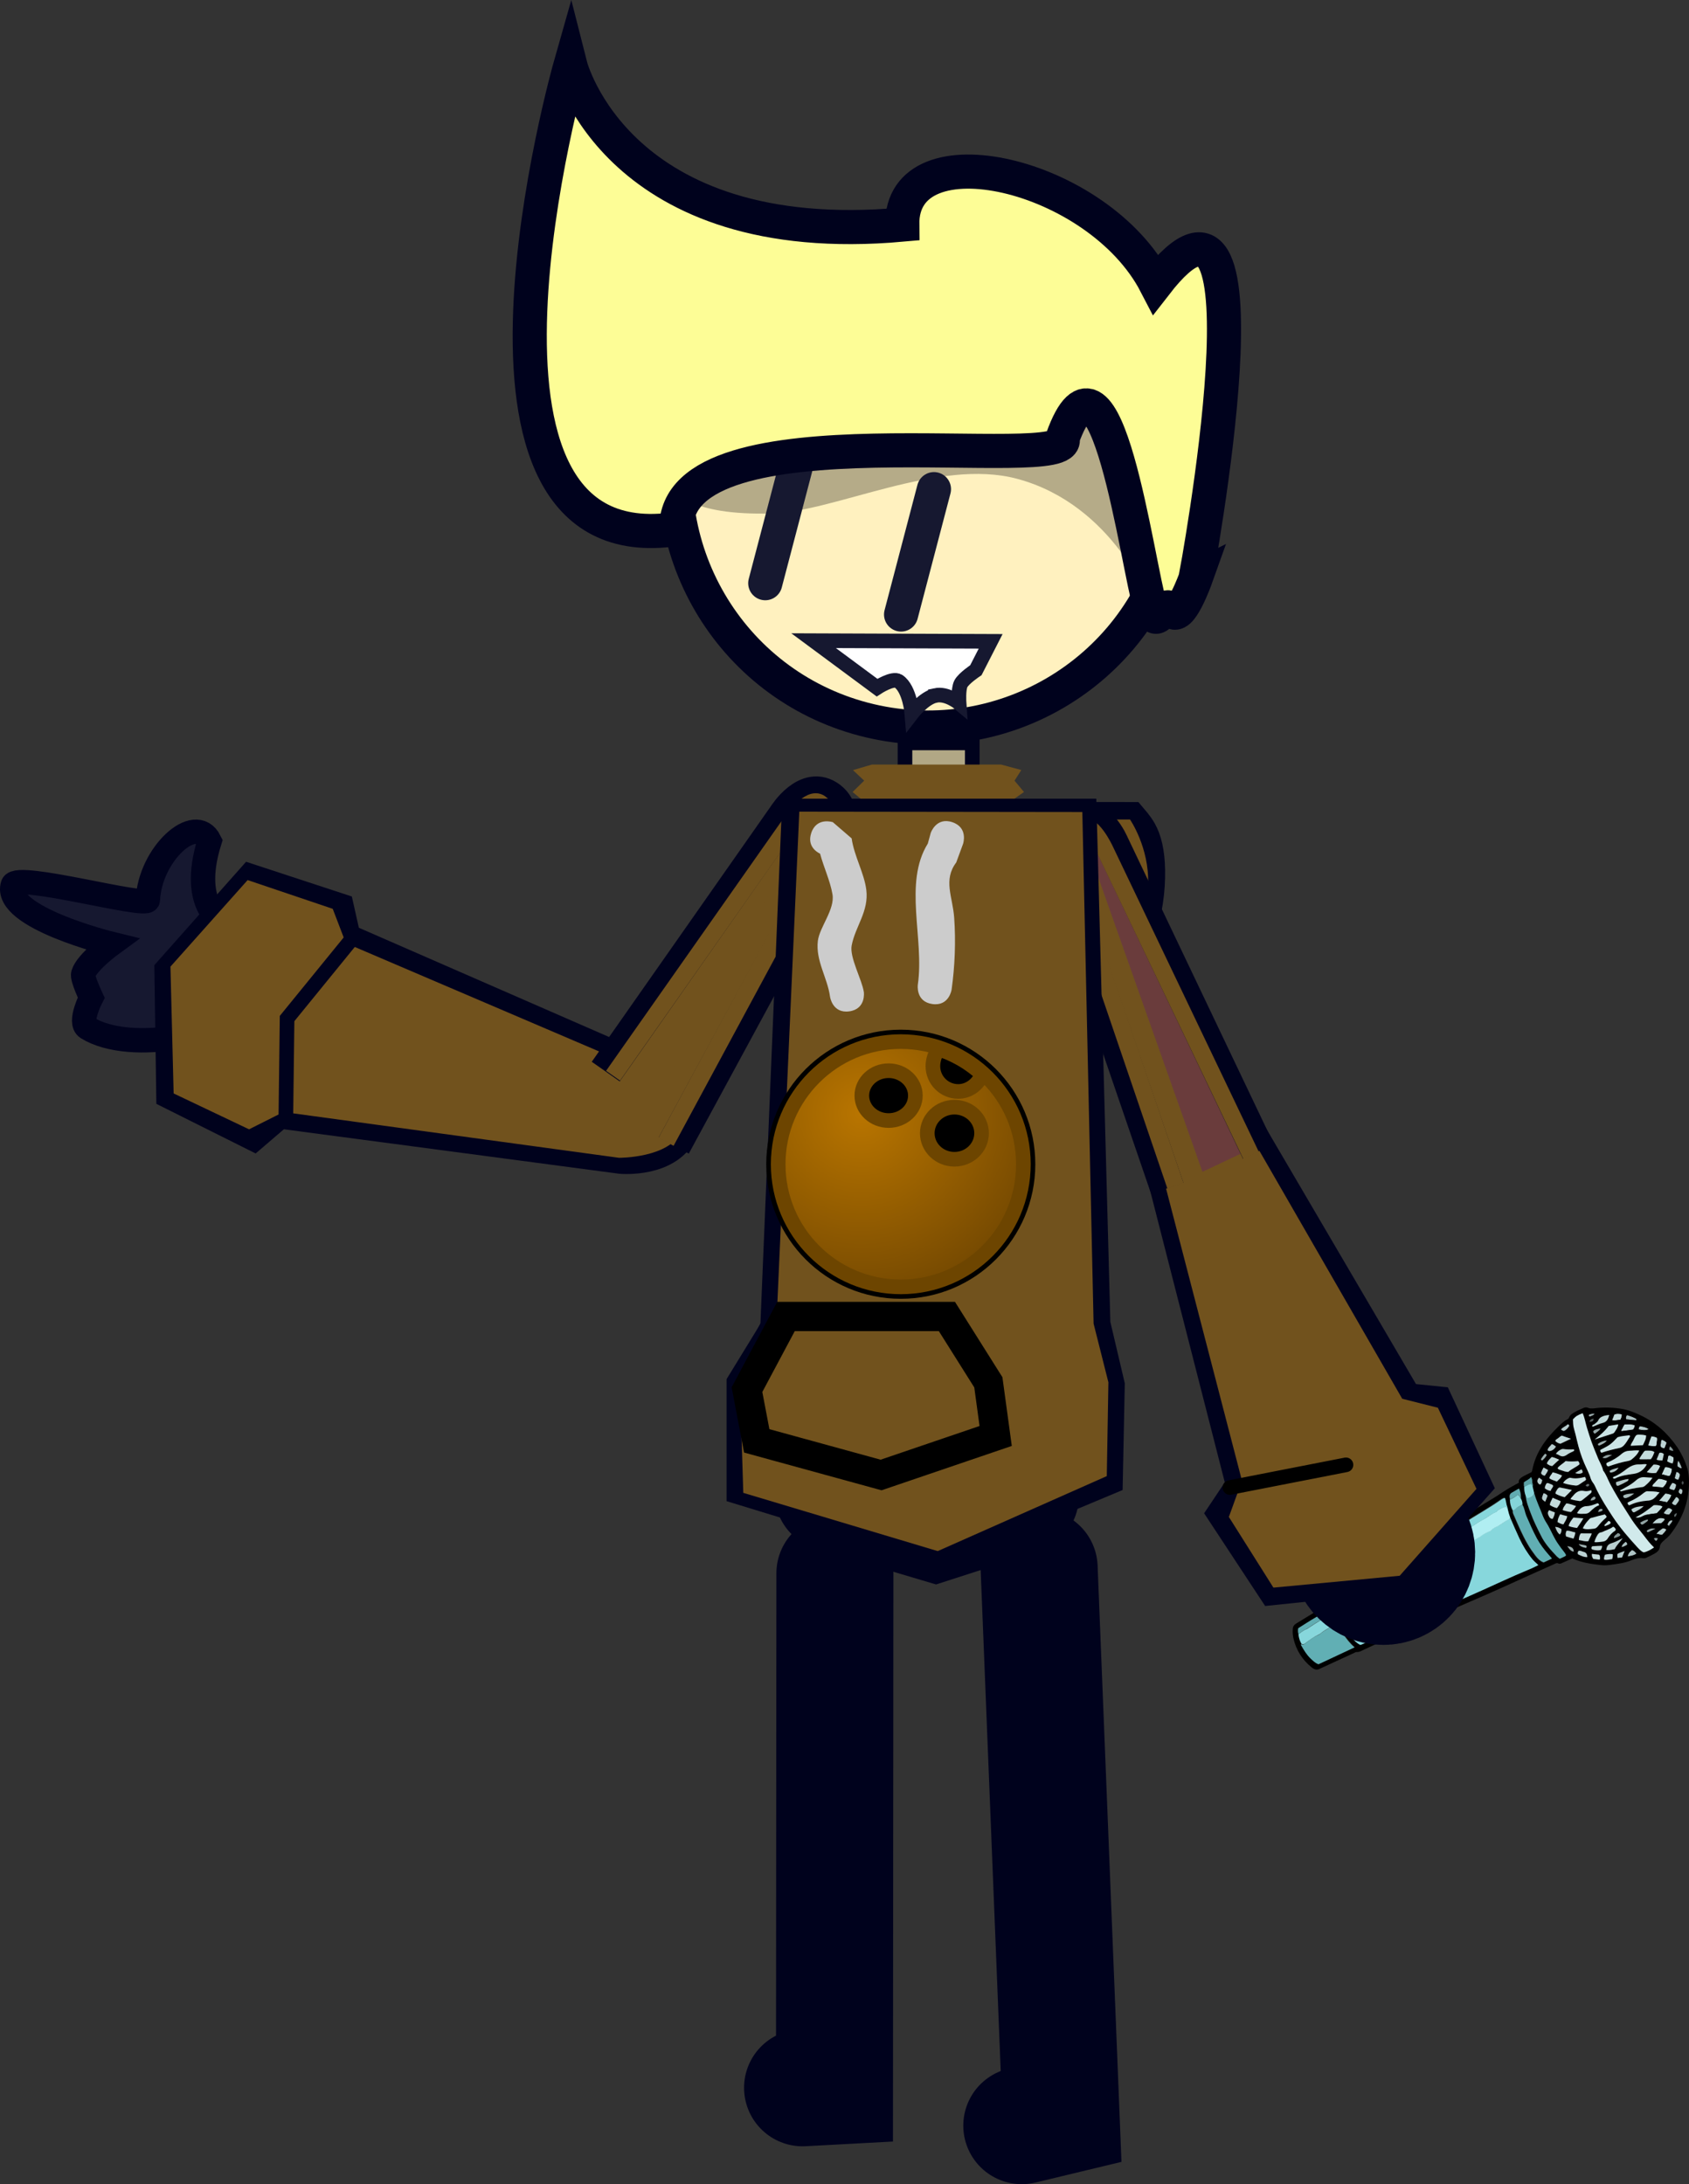 <svg version="1.1" xmlns="http://www.w3.org/2000/svg" xmlns:xlink="http://www.w3.org/1999/xlink" width="173.189" height="223.917" viewBox="0,0,173.189,223.917"><rect x="0" y="0" width="173.189" height="223.917" fill="#333333" stroke="none"/><defs><radialGradient cx="239.853" cy="176.097" r="21.529" gradientUnits="userSpaceOnUse" id="color-1"><stop offset="0" stop-color="#b97500"/><stop offset="1" stop-color="#6d4401"/></radialGradient></defs><g transform="translate(-151.526,-61.973)"><g data-paper-data="{&quot;isPaintingLayer&quot;:true}" fill-rule="nonzero" stroke-linejoin="miter" stroke-miterlimit="10" stroke-dasharray="" stroke-dashoffset="0" style="mix-blend-mode: normal"><g stroke="none" stroke-width="1" stroke-linecap="butt"><path d="M321.41,217.108c-0.375,0.044 -0.75,0.088 -1.136,0.163c-0.333,0.077 -0.598,0.412 -1.074,0.239c0.735,-0.344 1.313,-0.799 1.891,-1.254c0.288,-0.003 0.609,0.005 0.904,0.13c-0.023,0.063 -0.034,0.095 -0.046,0.127c-0.166,0.209 -0.341,0.397 -0.539,0.595z" fill="#c6dede"/><path d="M322.044,214.465c-0.362,-0.041 -0.714,-0.061 -1.076,-0.102c-0.016,-0.203 0.157,-0.284 0.256,-0.41c0.099,-0.126 0.23,-0.24 0.351,-0.375c0.31,-0.013 0.584,0.122 0.881,0.194c-0.04,0.309 -0.216,0.496 -0.413,0.694z" fill="#c8e0e1"/><path d="M320.854,209.223c0.213,0.005 0.394,0.053 0.541,0.142c0.103,0.163 0.013,0.31 -0.001,0.449c-0.014,0.138 0.025,0.278 -0.096,0.414c-0.236,0.058 -0.502,-0.002 -0.811,-0.042c0.057,-0.159 0.115,-0.317 0.151,-0.466c0.079,-0.169 0.158,-0.338 0.216,-0.496z" fill="#c5ddde"/><path d="M317.76,208.695c0.024,-0.117 0.047,-0.18 0.07,-0.244c0.068,-0.137 0.157,-0.284 0.236,-0.453c0.374,0.01 0.717,-0.046 1.066,0.081c0.028,0.172 -0.05,0.287 -0.161,0.444c-0.365,0.065 -0.783,0.129 -1.211,0.172z" fill="#c7dfe0"/><path d="M322.464,215.982c-0.287,-0.05 -0.521,-0.099 -0.818,-0.171c0.22,-0.261 0.419,-0.513 0.649,-0.752c0.224,0.027 0.426,0.064 0.626,0.155c-0.093,0.307 -0.259,0.517 -0.458,0.768z" fill="#c2dada"/><path d="M321.918,213.127c0.125,-0.296 0.237,-0.507 0.339,-0.739c0.247,-0.036 0.479,0.066 0.711,0.168c-0.017,0.245 -0.066,0.479 -0.221,0.71c-0.29,0.057 -0.499,-0.109 -0.829,-0.139z" fill="#c6dedf"/><path d="M317.684,207.518c-0.278,0.025 -0.548,0.125 -0.855,0.031c0.091,-0.201 0.16,-0.391 0.229,-0.582c0.259,-0.121 0.526,-0.115 0.78,-0.023c0.016,0.203 -0.041,0.362 -0.154,0.573z" fill="#c3dadb"/><path d="M321.864,218.134c-0.31,0.013 -0.599,0.017 -0.909,0.03c0.353,-0.429 0.713,-0.729 1.283,-0.469c-0.047,0.18 -0.21,0.283 -0.374,0.439z" fill="#bbd2d3"/><path d="M318.128,220.965c-0.102,0.232 -0.161,0.444 -0.263,0.677c-0.118,0.029 -0.3,0.035 -0.472,0.063c-0.074,-0.44 -0.053,-0.45 0.239,-0.56c0.151,-0.071 0.313,-0.12 0.496,-0.179z" fill="#b5cbcc"/><path d="M323.127,211.374c0.036,0.247 -0.011,0.427 -0.058,0.607c-0.225,0.026 -0.392,-0.106 -0.593,-0.197c0.037,-0.202 0.085,-0.382 0.122,-0.584c0.205,-0.07 0.339,0.105 0.53,0.174z" fill="#c0d7d8"/><path d="M322.953,216.069c0.134,-0.221 0.299,-0.43 0.433,-0.651c0.149,0.036 0.242,0.124 0.303,0.253c0.018,0.15 -0.07,0.244 -0.148,0.359c-0.066,0.084 -0.132,0.167 -0.199,0.251c-0.16,-0.004 -0.287,-0.05 -0.39,-0.213z" fill="#b6cccc"/><path d="M322.688,217.248c-0.213,-0.005 -0.384,-0.031 -0.563,-0.132c0.102,-0.232 0.298,-0.377 0.441,-0.523c0.193,-0.038 0.297,0.072 0.413,0.149c0.009,0.075 0.029,0.118 0.007,0.128c-0.099,0.126 -0.199,0.251 -0.298,0.377z" fill="#b7cdce"/><path d="M321.365,219.264c0.157,-0.284 0.351,-0.375 0.526,-0.51c0.186,-0.166 0.333,-0.077 0.512,0.024c-0.102,0.232 -0.276,0.367 -0.409,0.534c-0.236,0.058 -0.403,-0.128 -0.629,-0.048z" fill="#b6cccc"/><path d="M322.212,210.432c-0.182,0.006 -0.277,-0.028 -0.371,-0.116c-0.082,-0.12 -0.036,-0.247 -0.022,-0.385c0.024,-0.117 -0.025,-0.278 0.116,-0.371c0.18,0.047 0.349,0.126 0.484,0.301c-0.059,0.212 -0.138,0.381 -0.207,0.571z" fill="#bbd2d3"/><path d="M318.423,221.538c0.116,-0.371 0.116,-0.371 0.433,-0.651c0.224,0.027 0.326,0.19 0.482,0.354c-0.272,0.207 -0.604,0.23 -0.915,0.297z" fill="#adc2c3"/><path d="M323.201,214.74c-0.202,-0.037 -0.351,-0.073 -0.53,-0.174c0.027,-0.224 0.191,-0.38 0.304,-0.59c0.085,0.013 0.149,0.036 0.212,0.059c0.063,0.023 0.115,0.078 0.189,0.122c0.026,0.225 -0.053,0.394 -0.175,0.583z" fill="#bbd1d2"/><path d="M319.295,207.58c-0.352,-0.02 -0.692,-0.071 -1.023,-0.101c-0.049,-0.161 -0.025,-0.278 0.086,-0.436c0.339,0.105 0.678,0.21 0.983,0.41c-0.023,0.063 -0.034,0.095 -0.046,0.127z" fill="#acc1c2"/><path d="M323.624,213.673c-0.15,0.018 -0.265,-0.06 -0.391,-0.16c0.059,-0.212 0.118,-0.424 0.177,-0.636c0.213,0.005 0.296,0.125 0.367,0.276c-0.004,0.16 -0.073,0.351 -0.152,0.519z" fill="#b7cdcd"/><path d="M319.548,208.516c0.004,-0.16 0.039,-0.255 0.126,-0.349c0.287,0.05 0.596,0.09 0.91,0.312c-0.357,0.194 -0.665,0.1 -1.037,0.037z" fill="#b2c8c9"/><path d="M319.698,218.068c0.271,-0.153 0.509,-0.265 0.799,-0.321c0.072,0.098 0.028,0.172 -0.037,0.202c-0.141,0.092 -0.272,0.207 -0.414,0.299c-0.173,0.081 -0.257,0.015 -0.348,-0.18z" fill="#91a3a3"/><path d="M323.541,212.314c-0.026,-0.225 -0.001,-0.395 0.058,-0.607c0.218,0.241 0.265,0.509 0.386,0.768c-0.075,0.009 -0.118,0.029 -0.15,0.018c-0.105,-0.056 -0.189,-0.122 -0.294,-0.178z" fill="#a9bebf"/><path d="M321.284,218.696c-0.324,0.152 -0.541,0.253 -0.757,0.354c-0.043,0.02 -0.107,-0.003 -0.137,-0.068c-0.01,-0.022 -0.009,-0.075 0.003,-0.107c0.239,-0.165 0.477,-0.276 0.891,-0.18z" fill="#94a5a6"/><path d="M318.217,220.027c0.147,0.089 0.199,0.144 0.163,0.293c-0.163,0.103 -0.347,0.215 -0.594,0.252c0.05,-0.287 0.266,-0.388 0.43,-0.544z" fill="#abbfc0"/><path d="M322.658,218.422c-0.094,-0.088 -0.136,-0.121 -0.156,-0.164c0.191,-0.38 0.191,-0.38 0.524,-0.456c-0.028,0.277 -0.245,0.378 -0.368,0.621z" fill="#acc0c1"/><path d="M323.634,214.933c0.036,-0.149 0.07,-0.244 0.158,-0.338c0.107,0.003 0.18,0.047 0.253,0.145c0.039,0.14 -0.028,0.277 -0.096,0.414c-0.15,0.018 -0.232,-0.102 -0.315,-0.222z" fill="#aec2c3"/><path d="M323.112,210.722c-0.479,-0.066 -0.511,-0.077 -0.34,-0.5c0.124,0.153 0.303,0.253 0.34,0.5z" fill="#869696"/><path d="M321.536,219.685c-0.158,0.338 -0.212,0.336 -0.438,0.021c0.131,-0.114 0.28,-0.078 0.438,-0.021z" fill="#8b9b9c"/><path d="M315.061,206.927c-0.186,0.166 -0.369,0.225 -0.552,0.285c-0.126,-0.099 -0.113,-0.184 -0.026,-0.225c0.173,-0.081 0.356,-0.14 0.578,-0.06z" fill="#9aacad"/><path d="M323.483,217.087c-0.047,0.18 -0.051,0.34 -0.235,0.4c-0.022,0.01 -0.053,-0.001 -0.063,-0.023c-0.048,-0.215 0.062,-0.319 0.298,-0.377z" fill="#5f6a6b"/><path d="M324.048,213.79c0.136,0.121 0.165,0.239 0.032,0.407c-0.167,-0.132 -0.143,-0.249 -0.032,-0.407z" fill="#4a5354"/><g><path d="M307.265,213.979c-0.046,-0.268 0.096,-0.414 0.292,-0.559c0.326,-0.205 0.682,-0.346 1.018,-0.529c0.034,-0.095 0.069,-0.19 0.082,-0.276c0.367,-1.806 1.406,-3.189 2.698,-4.427c0.274,-0.26 0.537,-0.542 0.883,-0.704c0.065,-0.03 0.141,-0.092 0.164,-0.156c0.126,-0.349 0.408,-0.481 0.7,-0.644c0.249,-0.143 0.519,-0.243 0.778,-0.364c0.151,-0.071 0.323,-0.099 0.492,-0.019c0.169,0.079 0.372,0.063 0.554,0.057c1.04,-0.144 2.085,-0.107 3.127,0.091c0.584,0.122 1.112,0.349 1.651,0.598c1.583,0.735 2.825,1.867 3.803,3.28c0.432,0.641 0.766,1.355 1.014,2.109c0.188,0.571 0.205,1.169 0.19,1.756c-0.048,1.868 -0.721,3.527 -1.848,5.004c-0.21,0.283 -0.494,0.521 -0.778,0.76c-0.186,0.166 -0.34,0.344 -0.368,0.621c-0.017,0.245 -0.171,0.423 -0.367,0.567c-0.326,0.205 -0.672,0.367 -1.018,0.529c-0.108,0.051 -0.215,0.048 -0.322,0.045c-0.394,-0.053 -0.748,0.034 -1.105,0.175c-0.745,0.323 -1.548,0.409 -2.342,0.517c-0.3,0.035 -0.61,0.048 -0.919,0.008c-1.001,-0.111 -1.969,-0.264 -2.898,-0.673c-0.324,0.152 -0.68,0.292 -1.026,0.454c-0.13,0.061 -0.281,0.132 -0.428,0.042c-0.137,-0.068 -0.257,0.015 -0.386,0.076c-0.875,0.383 -1.74,0.788 -2.615,1.172c-1.934,0.879 -3.89,1.769 -5.845,2.605c-1.911,0.816 -3.792,1.697 -5.683,2.556c-0.303,0.142 -0.604,0.23 -0.907,0.372c-1.47,0.688 -2.94,1.377 -4.421,2.044c-0.259,0.121 -0.499,0.286 -0.797,0.268c-0.107,-0.003 -0.205,0.07 -0.313,0.12c-1.081,0.506 -2.194,1.001 -3.275,1.507c-0.043,0.02 -0.108,0.051 -0.151,0.071c-0.336,0.184 -0.58,0.113 -0.873,-0.119c-0.973,-0.783 -1.599,-1.782 -1.877,-2.996c-0.067,-0.311 -0.09,-0.643 -0.06,-0.973c0.017,-0.245 0.149,-0.413 0.356,-0.536c0.618,-0.369 1.226,-0.759 1.866,-1.138c0.455,-0.266 0.953,-0.499 1.378,-0.83c0.926,-0.724 1.996,-1.198 2.953,-1.857c0.543,-0.36 1.045,-0.753 1.598,-1.091c0.597,-0.358 1.151,-0.75 1.716,-1.12c1.032,-0.668 2.105,-1.302 3.127,-1.992c1.327,-0.938 2.695,-1.789 4.062,-2.64c0.467,-0.298 0.934,-0.595 1.401,-0.893c0.738,-0.451 1.497,-0.912 2.235,-1.363c0.412,-0.246 0.782,-0.525 1.195,-0.77c0.424,-0.277 0.834,-0.47 1.29,-0.736zM307.821,214.377c-0.008,0.32 0.027,0.62 0.137,0.911c0.069,0.653 0.299,1.257 0.529,1.861c0.279,0.765 0.655,1.512 1.021,2.237c0.416,0.833 1.019,1.5 1.653,2.178c0.084,0.066 0.167,0.132 0.293,0.232c0.173,-0.081 0.346,-0.162 0.519,-0.243c0.043,-0.02 0.076,-0.062 0.131,-0.114c-0.071,-0.151 -0.163,-0.293 -0.277,-0.424c-0.186,-0.229 -0.319,-0.457 -0.506,-0.686c-0.433,-0.588 -0.682,-1.288 -1.051,-1.907c-0.184,-0.336 -0.41,-0.651 -0.551,-1.007c-0.289,-0.787 -0.687,-1.524 -0.89,-2.351c-0.048,-0.215 -0.106,-0.451 -0.154,-0.666c0.089,-0.147 -0.035,-0.3 -0.042,-0.428c0.004,-0.16 0.008,-0.32 -0.125,-0.548c-0.21,0.283 -0.522,0.35 -0.741,0.558c0.029,0.118 -0.06,0.265 0.054,0.397zM307.49,215.586c-0.038,-0.588 -0.077,-0.728 -0.252,-0.989c-0.249,0.143 -0.477,0.276 -0.726,0.419c-0.151,0.071 -0.219,0.208 -0.223,0.368c-0.003,0.107 0.048,0.215 0.045,0.322c0.001,0.395 0.108,0.793 0.291,1.129c-0.037,0.202 0.044,0.375 0.125,0.548c0.434,0.983 0.836,1.955 1.378,2.887c0.246,0.412 0.513,0.814 0.792,1.184c0.238,0.284 0.487,0.589 0.868,0.727c0.281,-0.132 0.562,-0.263 0.843,-0.395c-0.124,-0.153 -0.238,-0.284 -0.342,-0.393c-0.456,-0.524 -0.87,-1.069 -1.196,-1.654c-0.429,-0.748 -0.751,-1.547 -1.093,-2.335c-0.172,-0.368 -0.204,-0.774 -0.398,-1.132c0.06,-0.265 -0.019,-0.492 -0.111,-0.686zM284.683,229.536c0.012,0.363 0.132,0.676 0.296,0.969c-0.011,0.032 -0.013,0.085 -0.003,0.107c0.265,0.509 0.572,0.997 0.99,1.382c0.24,0.23 0.458,0.471 0.797,0.576c1.211,-0.567 2.421,-1.134 3.697,-1.731c-0.481,-0.408 -0.832,-0.876 -1.161,-1.354c-0.299,-0.414 -0.437,-0.876 -0.693,-1.31c-0.081,-0.173 -0.13,-0.334 -0.211,-0.507c-0.013,-0.31 -0.08,-0.622 -0.21,-0.956c-0.649,0.304 -1.173,0.76 -1.758,1.087c-0.597,0.358 -1.183,0.739 -1.758,1.087c-0.06,0.265 -0.022,0.459 0.015,0.652zM288.775,226.961c-0.037,0.202 0.022,0.385 0.103,0.558c-0.005,0.213 0.107,0.398 0.177,0.603c0.262,0.615 0.632,1.18 1.035,1.703c0.248,0.305 0.54,0.591 0.898,0.792c0.086,-0.041 0.183,-0.059 0.27,-0.1c1.059,-0.496 2.097,-0.982 3.167,-1.457c1.134,-0.505 2.247,-1 3.381,-1.504c1.653,-0.748 3.295,-1.464 4.948,-2.212c1.858,-0.817 3.664,-1.689 5.542,-2.464c0.313,-0.12 0.627,-0.294 0.951,-0.445c-0.198,-0.197 -0.429,-0.353 -0.583,-0.57c-0.549,-0.666 -0.978,-1.414 -1.364,-2.182c-0.324,-0.692 -0.626,-1.394 -0.929,-2.096c-0.088,-0.301 -0.188,-0.571 -0.277,-0.872c0.049,-0.234 -0.086,-0.408 -0.123,-0.601c-0.048,-0.215 -0.042,-0.428 -0.165,-0.634c-0.236,0.058 -0.389,0.182 -0.53,0.275c-1.164,0.835 -2.431,1.508 -3.626,2.278c-0.771,0.493 -1.542,0.986 -2.303,1.5c-1.032,0.668 -2.032,1.347 -3.042,2.004c-0.826,0.545 -1.651,1.09 -2.487,1.613c-0.891,0.575 -1.77,1.119 -2.67,1.672c-0.814,0.513 -1.65,1.036 -2.476,1.581c0.07,0.205 0.001,0.395 0.103,0.558zM321.128,220.614c-0.417,-0.385 -0.716,-0.798 -1.037,-1.201c-0.331,-0.425 -0.673,-0.818 -0.982,-1.253c-0.299,-0.414 -0.565,-0.869 -0.843,-1.293c-0.288,-0.445 -0.575,-0.891 -0.851,-1.368c-0.256,-0.434 -0.5,-0.899 -0.756,-1.333c-0.244,-0.466 -0.402,-0.972 -0.733,-1.397c-0.083,-0.515 -0.392,-0.95 -0.583,-1.414c-0.179,-0.496 -0.412,-0.993 -0.592,-1.489c-0.169,-0.474 -0.327,-0.98 -0.475,-1.465c-0.158,-0.506 -0.219,-1.031 -0.442,-1.507c-0.539,0.2 -0.69,0.271 -0.999,0.626c0.013,0.31 0.027,0.62 0.104,0.953c0.107,0.398 0.215,0.796 0.31,1.225c0.193,0.806 0.397,1.58 0.752,2.337c0.243,0.519 0.508,1.028 0.664,1.587c0.029,0.118 0.09,0.248 0.194,0.357c0.186,0.229 0.296,0.52 0.418,0.78c0.445,0.951 1.021,1.842 1.607,2.701c0.75,1.151 1.631,2.189 2.577,3.195c0.176,0.207 0.352,0.415 0.628,0.497c0.345,-0.109 0.659,-0.282 1.039,-0.539zM319.61,210.675c-0.362,-0.041 -0.684,0.004 -1.015,0.027c-0.288,0.003 -0.558,0.103 -0.777,0.311c-0.437,0.363 -0.925,0.67 -1.454,0.892c-0.043,0.02 -0.098,0.072 -0.12,0.082c-0.014,0.138 0.026,0.225 0.142,0.303c0.032,0.011 0.085,0.013 0.107,0.003c0.657,-0.229 1.335,-0.414 2.033,-0.557c0.097,-0.019 0.236,-0.058 0.303,-0.142c0.305,-0.248 0.611,-0.497 0.782,-0.92zM315.738,210.907c0.614,-0.209 1.227,-0.364 1.828,-0.487c0.193,-0.038 0.334,-0.13 0.477,-0.276c0.209,-0.23 0.354,-0.482 0.521,-0.745c0.066,-0.084 0.154,-0.178 0.05,-0.287c-0.418,0.064 -0.825,0.096 -1.223,0.204c-0.736,0.793 -0.736,0.793 -1.764,1.3c-0.034,0.095 -0.016,0.192 0.11,0.291zM316.088,217.228c-0.43,0.096 -0.849,0.213 -1.269,0.331c-0.097,0.019 -0.193,0.038 -0.27,0.1c-0.275,0.313 -0.56,0.605 -0.72,0.996c0.381,0.138 0.736,0.051 1.099,0.039c0.182,-0.006 0.301,-0.088 0.422,-0.224c0.265,-0.335 0.55,-0.627 0.867,-0.907c0.022,-0.01 0.023,-0.063 0.046,-0.127c-0.052,-0.055 -0.114,-0.131 -0.176,-0.207zM321.7,214.969c-0.478,-0.119 -0.863,-0.097 -1.258,-0.096c-0.15,0.018 -0.248,0.09 -0.346,0.162c-0.458,0.373 -0.947,0.681 -1.497,0.912c-0.065,0.03 -0.12,0.082 -0.184,0.113c0.09,0.248 0.132,0.281 0.305,0.2c0.562,-0.263 1.153,-0.408 1.752,-0.425c0.363,-0.012 0.613,-0.155 0.843,-0.395c0.111,-0.157 0.21,-0.283 0.386,-0.471zM316.911,213.468c0.051,0.108 0.147,0.089 0.234,0.049c0.605,-0.283 1.27,-0.384 1.935,-0.484c0.536,-0.093 0.993,-0.412 1.317,-0.959c-0.265,-0.06 -0.492,0.019 -0.737,0.002c-0.512,-0.024 -0.923,0.169 -1.315,0.458c-0.435,0.309 -0.86,0.64 -1.356,0.82c-0.055,0.052 -0.066,0.084 -0.078,0.115zM320.97,213.465c-0.32,-0.008 -0.544,-0.035 -0.757,-0.041c-0.352,-0.02 -0.622,0.08 -0.884,0.308c-0.35,0.322 -0.762,0.568 -1.184,0.792c-0.141,0.092 -0.314,0.173 -0.466,0.244c0.029,0.118 0.104,0.109 0.147,0.089c0.678,-0.186 1.365,-0.349 2.072,-0.417c0.118,-0.029 0.215,-0.048 0.313,-0.12c0.252,-0.25 0.514,-0.478 0.759,-0.856zM316.942,218.488c-0.37,0.279 -0.79,0.396 -1.199,0.535c-0.108,0.051 -0.225,0.026 -0.313,0.12c-0.143,0.146 -0.367,0.567 -0.45,0.896c0.287,0.05 0.567,-0.028 0.845,-0.053c0.225,-0.026 0.388,-0.129 0.51,-0.318c0.222,-0.315 0.464,-0.586 0.779,-0.813c0.022,-0.01 0.045,-0.074 0.056,-0.105c-0.019,-0.097 -0.059,-0.183 -0.228,-0.262zM312.053,211.763c-0.242,0.271 -0.62,0.422 -0.81,0.748c0.092,0.141 0.231,0.155 0.358,0.201c0.244,0.07 0.455,0.183 0.743,0.179c0.328,-0.312 0.781,-0.471 1.141,-0.772c0.014,-0.138 -0.036,-0.247 -0.13,-0.334c-0.428,0.042 -0.855,0.031 -1.302,-0.023zM314.689,214.746c-0.236,0.058 -0.473,0.116 -0.675,0.079c-0.489,-0.087 -0.846,0.106 -1.133,0.452c-0.099,0.126 -0.229,0.186 -0.298,0.377c0.317,0.115 0.626,0.155 0.935,0.195c0.085,0.013 0.172,-0.028 0.27,-0.1c0.284,-0.238 0.556,-0.445 0.84,-0.683c0.065,-0.03 0.131,-0.114 0.062,-0.319zM314.051,213.384c-0.516,0.136 -1.009,0.209 -1.487,0.09c-0.095,-0.034 -0.172,0.028 -0.258,0.068c-0.184,0.113 -0.359,0.247 -0.493,0.468c0.444,0.161 0.838,0.214 1.254,0.256c0.138,0.014 0.257,-0.015 0.376,-0.097c0.218,-0.155 0.445,-0.288 0.663,-0.442c0.022,-0.01 0.045,-0.074 0.056,-0.105c-0.03,-0.065 -0.061,-0.13 -0.111,-0.238zM321.41,217.108c0.176,-0.188 0.373,-0.386 0.549,-0.573c0.011,-0.032 0.023,-0.063 0.046,-0.127c-0.306,-0.147 -0.626,-0.155 -0.904,-0.13c-0.599,0.465 -1.155,0.91 -1.891,1.254c0.488,0.141 0.763,-0.173 1.074,-0.239c0.376,-0.097 0.751,-0.141 1.126,-0.185zM319.987,210.129c0.158,-0.338 0.337,-0.632 0.346,-1.006c-0.192,-0.016 -0.351,-0.073 -0.511,-0.077c-0.16,-0.004 -0.33,-0.03 -0.482,0.041c-0.164,0.156 -0.223,0.368 -0.324,0.547c-0.101,0.179 -0.243,0.325 -0.27,0.548c0.417,-0.011 0.802,-0.033 1.24,-0.054zM315.047,209.543c0.689,-0.217 1.26,-0.406 1.831,-0.594c0.043,-0.02 0.118,-0.029 0.141,-0.092c0.167,-0.263 0.397,-0.502 0.417,-0.854c-0.343,0.055 -0.665,0.1 -0.976,0.167c-0.366,0.514 -0.835,0.918 -1.413,1.373zM313.23,217.09c0.242,0.124 0.479,0.066 0.692,0.071c0.245,0.017 0.46,-0.031 0.657,-0.229c0.274,-0.26 0.547,-0.52 0.914,-0.639c-0.028,-0.172 -0.09,-0.248 -0.219,-0.187c-0.334,0.13 -0.69,0.271 -1.032,0.273c-0.492,0.019 -0.735,0.344 -1.012,0.711zM312.703,214.727c-0.499,-0.109 -0.892,-0.215 -1.274,-0.3c-0.151,0.071 -0.207,0.176 -0.274,0.26c-0.056,0.105 -0.166,0.209 -0.138,0.381c0.284,0.157 0.602,0.272 0.931,0.355c0.251,-0.196 0.47,-0.404 0.755,-0.696zM313.233,218.617c0.233,-0.346 0.433,-0.651 0.655,-0.966c-0.352,-0.02 -0.682,-0.05 -1.013,-0.079c-0.21,0.283 -0.419,0.513 -0.492,0.863c0.286,0.103 0.563,0.132 0.85,0.182zM321.165,210.843c-0.251,-0.199 -0.563,-0.132 -0.84,-0.16c-0.085,-0.013 -0.183,0.059 -0.228,0.133c-0.155,0.231 -0.299,0.43 -0.433,0.651c-0.022,0.01 -0.001,0.053 0.019,0.097c0.374,0.01 0.759,-0.013 1.132,-0.003c0.166,-0.209 0.258,-0.463 0.349,-0.717zM322.044,214.465c0.197,-0.198 0.373,-0.386 0.413,-0.694c-0.276,-0.082 -0.571,-0.207 -0.881,-0.194c-0.121,0.136 -0.262,0.228 -0.351,0.375c-0.099,0.126 -0.282,0.185 -0.256,0.41c0.362,0.041 0.724,0.083 1.076,0.102zM313.625,219.172c-0.154,0.178 -0.171,0.423 -0.21,0.678c0.34,0.051 0.636,0.177 0.979,0.121c0.092,-0.254 0.279,-0.473 0.341,-0.792c-0.374,-0.01 -0.737,0.002 -1.111,-0.007zM317.916,219.667c-0.399,0.161 -0.78,0.418 -1.199,0.535c-0.345,0.109 -0.447,0.341 -0.498,0.681c0.309,0.04 0.567,-0.028 0.857,-0.085c0.214,-0.443 0.574,-0.744 0.841,-1.132zM314.783,208.191c0.062,0.076 0.127,0.046 0.192,0.016c0.291,-0.11 0.594,-0.252 0.895,-0.34c0.451,-0.106 0.566,-0.423 0.672,-0.816c-0.172,0.028 -0.3,0.035 -0.418,0.064c-0.29,0.057 -0.538,0.146 -0.684,0.452c-0.101,0.179 -0.275,0.313 -0.428,0.438c-0.097,0.019 -0.225,0.026 -0.229,0.186zM311.068,211.011c0.137,0.068 0.254,0.092 0.349,0.126c0.274,0.135 0.499,0.109 0.738,-0.056c0.196,-0.144 0.444,-0.234 0.65,-0.357c0.065,-0.03 0.14,-0.039 0.091,-0.201c-0.353,0.034 -0.727,0.024 -1.099,-0.039c-0.085,-0.013 -0.193,0.038 -0.28,0.078c-0.153,0.124 -0.284,0.238 -0.449,0.448zM312.624,216.978c0.176,-0.188 0.383,-0.364 0.507,-0.606c-0.339,-0.105 -0.645,-0.252 -0.997,-0.271c-0.155,0.231 -0.341,0.397 -0.36,0.696c0.276,0.082 0.54,0.195 0.85,0.182zM320.386,212.895c0.339,0.105 0.659,0.113 0.959,0.078c0.155,-0.231 0.299,-0.43 0.403,-0.716c-0.211,-0.112 -0.434,-0.139 -0.669,-0.135c-0.22,0.261 -0.451,0.501 -0.693,0.773zM310.728,215.52c-0.091,0.201 -0.168,0.316 -0.204,0.465c-0.034,0.095 -0.047,0.18 -0.06,0.265c0.209,0.166 0.452,0.289 0.729,0.318c0.166,-0.209 0.331,-0.419 0.381,-0.706c-0.286,-0.103 -0.528,-0.227 -0.846,-0.342zM312.614,209.47c-0.371,-0.116 -0.625,-0.208 -0.932,-0.302c-0.097,0.019 -0.238,0.111 -0.337,0.237c-0.109,0.104 -0.281,0.132 -0.328,0.312c0.156,0.164 0.325,0.243 0.527,0.281c0.336,-0.184 0.66,-0.335 1.071,-0.528zM320.854,209.223c-0.057,0.159 -0.115,0.317 -0.172,0.476c-0.057,0.159 -0.093,0.307 -0.151,0.466c0.309,0.04 0.553,0.11 0.811,0.042c0.099,-0.126 0.082,-0.276 0.096,-0.414c0.014,-0.138 0.093,-0.307 0.001,-0.449c-0.212,-0.059 -0.381,-0.138 -0.584,-0.122zM311.844,218.24c0.135,-0.274 0.344,-0.504 0.395,-0.844c-0.244,-0.07 -0.478,-0.119 -0.721,-0.189c-0.135,0.274 -0.269,0.495 -0.256,0.805c0.179,0.101 0.315,0.222 0.582,0.229zM317.76,208.695c0.45,-0.053 0.846,-0.106 1.243,-0.16c0.089,-0.147 0.189,-0.273 0.161,-0.444c-0.349,-0.126 -0.702,-0.093 -1.066,-0.081c-0.089,0.147 -0.178,0.294 -0.236,0.453c-0.076,0.062 -0.078,0.115 -0.102,0.232zM311.166,213.865c0.177,-0.241 0.437,-0.363 0.528,-0.617c-0.328,-0.137 -0.623,-0.262 -0.964,-0.313c-0.08,0.222 -0.297,0.323 -0.325,0.6c0.209,0.166 0.465,0.204 0.761,0.329zM322.464,215.982c0.199,-0.251 0.386,-0.471 0.446,-0.736c-0.201,-0.091 -0.413,-0.149 -0.626,-0.155c-0.199,0.251 -0.408,0.481 -0.649,0.752c0.299,0.018 0.532,0.067 0.829,0.139zM310.643,211.342c-0.241,0.218 -0.448,0.394 -0.52,0.692c0.189,0.122 0.346,0.233 0.56,0.239c0.219,-0.208 0.448,-0.394 0.7,-0.644c-0.242,-0.124 -0.475,-0.226 -0.74,-0.286zM321.918,213.127c0.33,0.03 0.571,0.207 0.829,0.139c0.155,-0.231 0.204,-0.465 0.221,-0.71c-0.232,-0.102 -0.443,-0.214 -0.711,-0.168c-0.102,0.232 -0.214,0.443 -0.339,0.739zM312.874,219.708c0.08,-0.222 0.181,-0.401 0.177,-0.636c-0.309,-0.04 -0.571,-0.207 -0.893,-0.162c-0.091,0.201 -0.116,0.371 -0.047,0.576c0.254,0.092 0.519,0.152 0.763,0.223zM317.684,207.518c0.112,-0.211 0.148,-0.359 0.142,-0.541c-0.244,-0.07 -0.521,-0.099 -0.78,0.023c-0.069,0.19 -0.138,0.381 -0.229,0.582c0.319,0.062 0.588,-0.038 0.867,-0.063zM316.836,221.807c0.047,-0.18 0.083,-0.329 0.044,-0.469c-0.277,-0.028 -0.534,-0.014 -0.792,0.054c-0.079,0.169 -0.115,0.317 -0.087,0.489c0.287,0.05 0.557,-0.05 0.835,-0.075zM310.375,216.793c-0.199,0.251 -0.139,0.434 -0.027,0.619c0.071,0.151 0.185,0.282 0.388,0.266c0.112,-0.211 0.203,-0.411 0.22,-0.657c-0.201,-0.091 -0.391,-0.16 -0.582,-0.229zM321.864,218.134c0.164,-0.156 0.337,-0.237 0.374,-0.439c-0.57,-0.26 -0.93,0.04 -1.283,0.469c0.31,-0.013 0.599,-0.017 0.909,-0.03zM309.931,214.549c0.178,0.154 0.346,0.233 0.602,0.272c0.037,-0.202 0.243,-0.325 0.249,-0.538c-0.082,-0.12 -0.189,-0.122 -0.294,-0.178c-0.127,-0.046 -0.221,-0.134 -0.372,-0.063c-0.089,0.147 -0.178,0.294 -0.184,0.508zM317.231,213.925c-0.018,0.299 0.086,0.408 0.29,0.339c0.291,-0.11 0.562,-0.263 0.811,-0.406c0.086,-0.041 0.184,-0.113 0.167,-0.263c-0.44,0.074 -0.859,0.192 -1.269,0.331zM313.408,220.961c-0.109,0.104 -0.134,0.221 -0.095,0.361c0.296,0.125 0.59,0.304 0.954,0.291c0.008,-0.32 -0.126,-0.495 -0.413,-0.545c-0.127,-0.046 -0.253,-0.145 -0.446,-0.108zM318.803,216.721c0.142,0.303 0.215,0.347 0.41,0.256c0.293,-0.163 0.607,-0.337 0.859,-0.587c-0.47,0.009 -0.909,0.03 -1.269,0.331zM318.128,220.965c-0.183,0.059 -0.334,0.13 -0.496,0.179c-0.313,0.12 -0.313,0.12 -0.239,0.56c0.172,-0.028 0.375,-0.044 0.472,-0.063c0.092,-0.254 0.183,-0.455 0.263,-0.677zM323.127,211.374c-0.169,-0.079 -0.303,-0.253 -0.541,-0.142c-0.047,0.18 -0.063,0.372 -0.122,0.584c0.201,0.091 0.39,0.213 0.593,0.197c0.037,-0.202 0.106,-0.392 0.07,-0.639zM315.803,220.446c-0.332,0.024 -0.673,0.025 -1.005,0.049c-0.088,0.094 -0.144,0.199 -0.04,0.309c0.286,0.103 0.594,0.143 0.906,0.077c0.089,-0.147 0.135,-0.274 0.139,-0.434zM322.953,216.069c0.092,0.141 0.23,0.209 0.4,0.235c0.066,-0.084 0.132,-0.167 0.199,-0.251c0.078,-0.115 0.166,-0.209 0.148,-0.359c-0.061,-0.13 -0.155,-0.218 -0.303,-0.253c-0.144,0.199 -0.299,0.43 -0.443,0.629zM321.391,211.607c0.201,0.091 0.392,0.106 0.596,0.09c0.049,-0.234 0.108,-0.446 0.145,-0.648c-0.146,-0.143 -0.316,-0.168 -0.456,-0.129c-0.102,0.232 -0.204,0.465 -0.285,0.687zM322.688,217.248c0.099,-0.126 0.199,-0.251 0.288,-0.398c0.011,-0.032 -0.009,-0.075 -0.007,-0.128c-0.105,-0.056 -0.209,-0.166 -0.413,-0.149c-0.143,0.146 -0.339,0.29 -0.441,0.523c0.189,0.122 0.359,0.148 0.573,0.154zM321.365,219.264c0.248,-0.09 0.403,0.128 0.619,0.027c0.132,-0.167 0.317,-0.28 0.409,-0.534c-0.179,-0.101 -0.348,-0.18 -0.512,-0.024c-0.164,0.156 -0.369,0.225 -0.516,0.531zM314.903,221.79c0.192,0.016 0.394,0.053 0.564,0.079c0.032,0.011 0.065,-0.03 0.108,-0.051c-0.007,-0.128 0.05,-0.287 -0.106,-0.451c-0.224,-0.027 -0.469,-0.044 -0.724,-0.083c-0.016,0.192 0.024,0.332 0.158,0.506zM322.212,210.432c0.069,-0.19 0.16,-0.391 0.217,-0.55c-0.156,-0.164 -0.325,-0.243 -0.484,-0.301c-0.141,0.092 -0.092,0.254 -0.116,0.371c-0.024,0.117 -0.07,0.244 0.022,0.385c0.084,0.066 0.189,0.122 0.361,0.095zM309.804,212.42c-0.101,0.179 -0.168,0.316 -0.236,0.453c-0.033,0.042 -0.024,0.117 -0.036,0.149c0.071,0.151 0.208,0.219 0.378,0.245c0.122,-0.189 0.255,-0.357 0.335,-0.579c-0.126,-0.099 -0.263,-0.167 -0.442,-0.268zM318.423,221.538c0.322,-0.045 0.643,-0.09 0.915,-0.297c-0.156,-0.164 -0.259,-0.327 -0.482,-0.354c-0.317,0.28 -0.317,0.28 -0.433,0.651zM309.8,215.058c-0.239,0.56 -0.229,0.582 0.17,0.869c0.091,-0.201 0.149,-0.413 0.24,-0.613c-0.092,-0.141 -0.23,-0.209 -0.41,-0.256zM323.201,214.74c0.122,-0.189 0.201,-0.358 0.207,-0.571c-0.042,-0.033 -0.115,-0.078 -0.189,-0.122c-0.063,-0.023 -0.149,-0.036 -0.212,-0.059c-0.122,0.189 -0.276,0.367 -0.304,0.59c0.126,0.099 0.306,0.147 0.498,0.162zM310.213,210.647c0.074,0.045 0.179,0.101 0.254,0.092c0.268,-0.046 0.464,-0.191 0.631,-0.454c-0.147,-0.089 -0.271,-0.242 -0.432,-0.246c-0.176,0.188 -0.403,0.321 -0.454,0.608zM319.295,207.58c0.011,-0.032 0.023,-0.063 0.046,-0.127c-0.305,-0.2 -0.644,-0.305 -0.983,-0.41c-0.121,0.136 -0.145,0.253 -0.086,0.436c0.33,0.03 0.671,0.081 1.023,0.101zM319.091,215.083c-0.385,0.022 -0.759,0.013 -1.116,0.206c-0.022,0.01 -0.024,0.117 -0.004,0.16c0.051,0.108 0.178,0.154 0.286,0.103c0.311,-0.067 0.572,-0.242 0.834,-0.47zM323.624,213.673c0.079,-0.169 0.158,-0.338 0.174,-0.53c-0.071,-0.151 -0.165,-0.239 -0.367,-0.276c-0.059,0.212 -0.139,0.434 -0.177,0.636c0.104,0.109 0.209,0.166 0.369,0.17zM310.993,218.507c0.12,0.313 0.22,0.582 0.493,0.771c0.164,-0.156 0.18,-0.348 0.164,-0.551c-0.211,-0.112 -0.39,-0.213 -0.657,-0.22zM311.591,208.525c0.221,0.134 0.253,0.145 0.317,0.115c0.226,-0.08 0.37,-0.279 0.493,-0.468c0.045,-0.074 0.016,-0.192 -0.144,-0.196c-0.134,0.221 -0.455,0.266 -0.666,0.549zM319.548,208.516c0.34,0.051 0.669,0.135 1.047,-0.016c-0.293,-0.232 -0.623,-0.262 -0.91,-0.312c-0.098,0.072 -0.111,0.157 -0.137,0.328zM309.664,213.698c-0.115,-0.078 -0.209,-0.166 -0.325,-0.243c-0.144,0.199 -0.235,0.4 -0.058,0.607c0.052,0.055 0.104,0.109 0.201,0.091c0.109,-0.104 0.145,-0.253 0.183,-0.455zM319.698,218.068c0.091,0.195 0.175,0.261 0.338,0.158c0.141,-0.092 0.282,-0.185 0.414,-0.299c0.055,-0.052 0.099,-0.126 0.037,-0.202c-0.29,0.057 -0.528,0.168 -0.788,0.343zM316.283,209.65c-0.322,0.045 -0.623,0.134 -0.874,0.33c-0.022,0.01 -0.024,0.117 -0.014,0.138c0.02,0.043 0.105,0.056 0.149,0.036c0.271,-0.153 0.551,-0.232 0.739,-0.504zM315.062,208.956c0.186,-0.166 0.424,-0.277 0.601,-0.519c-0.332,0.024 -0.59,0.092 -0.689,0.217c-0.109,0.104 -0.069,0.19 0.088,0.301zM312.235,220.482c0.186,0.229 0.328,0.532 0.658,0.562c-0.009,-0.47 -0.34,-0.5 -0.658,-0.562zM316.028,218.337c0.02,0.043 0.052,0.055 0.072,0.098c0.206,-0.123 0.441,-0.128 0.585,-0.327c-0.039,-0.14 -0.091,-0.195 -0.23,-0.209c-0.121,0.136 -0.264,0.282 -0.428,0.438zM317.482,212.436c-0.333,0.077 -0.591,0.145 -0.84,0.288c-0.043,0.02 -0.066,0.084 -0.036,0.149c0.01,0.022 0.052,0.055 0.084,0.066c0.322,-0.045 0.581,-0.167 0.793,-0.503zM310.125,211.136c-0.104,-0.109 -0.178,-0.154 -0.222,-0.08c-0.121,0.136 -0.232,0.293 -0.343,0.45c-0.056,0.105 -0.026,0.17 0.091,0.195c0.207,-0.176 0.372,-0.332 0.474,-0.565zM323.541,212.314c0.105,0.056 0.189,0.122 0.294,0.178c0.032,0.011 0.075,-0.009 0.15,-0.018c-0.121,-0.259 -0.168,-0.528 -0.386,-0.768c-0.059,0.212 -0.095,0.361 -0.058,0.607zM313.687,212.606c-0.206,0.123 -0.391,0.236 -0.64,0.379c0.317,0.115 0.542,0.089 0.748,-0.034c0.014,-0.138 0.005,-0.213 -0.109,-0.345zM317.406,219.141c-0.111,0.157 -0.369,0.225 -0.387,0.524c0.549,-0.178 0.657,-0.229 0.65,-0.357c-0.051,-0.108 -0.124,-0.153 -0.263,-0.167zM316.832,211.159c-0.446,-0.108 -0.705,0.014 -0.989,0.252c0.401,0.181 0.623,-0.134 0.989,-0.252zM321.284,218.696c-0.414,-0.096 -0.652,0.015 -0.891,0.18c-0.022,0.01 -0.023,0.063 -0.003,0.107c0.03,0.065 0.094,0.088 0.137,0.068c0.226,-0.08 0.432,-0.202 0.757,-0.354zM318.217,220.027c-0.164,0.156 -0.37,0.279 -0.42,0.566c0.247,-0.036 0.431,-0.149 0.594,-0.252c0.004,-0.16 -0.058,-0.236 -0.173,-0.314zM322.658,218.422c0.124,-0.242 0.362,-0.354 0.347,-0.611c-0.333,0.077 -0.333,0.077 -0.524,0.456c0.042,0.033 0.084,0.066 0.178,0.154zM313.404,220.277c0.207,0.272 0.472,0.333 0.749,0.361c0.099,-0.126 0.059,-0.212 -0.036,-0.247c-0.224,-0.027 -0.457,-0.076 -0.713,-0.114zM323.634,214.933c0.082,0.12 0.155,0.218 0.315,0.222c0.068,-0.137 0.135,-0.274 0.096,-0.414c-0.072,-0.098 -0.146,-0.143 -0.253,-0.145c-0.088,0.094 -0.122,0.189 -0.158,0.338zM314.63,215.802c0.203,-0.016 0.353,-0.034 0.463,-0.138c0.033,-0.042 0.034,-0.095 0.036,-0.149c-0.03,-0.065 -0.114,-0.131 -0.169,-0.079c-0.13,0.061 -0.281,0.132 -0.33,0.365zM323.112,210.722c-0.026,-0.225 -0.215,-0.347 -0.34,-0.5c-0.16,0.391 -0.139,0.434 0.34,0.5zM314.517,207.735c0.365,-0.065 0.365,-0.065 0.403,-0.321c-0.15,0.018 -0.322,0.045 -0.403,0.321zM315.831,216.847c0.024,-0.117 -0.006,-0.182 -0.059,-0.183c-0.224,-0.027 -0.278,0.025 -0.382,0.311c0.182,-0.006 0.311,-0.067 0.441,-0.128zM321.536,219.685c-0.159,-0.057 -0.307,-0.093 -0.438,0.021c0.227,0.316 0.28,0.317 0.438,-0.021zM315.061,206.927c-0.212,-0.059 -0.395,0.001 -0.557,0.05c-0.086,0.041 -0.121,0.136 0.026,0.225c0.161,-0.049 0.345,-0.109 0.53,-0.275zM323.483,217.087c-0.236,0.058 -0.314,0.173 -0.276,0.367c0,0 0.042,0.033 0.063,0.023c0.14,-0.039 0.166,-0.209 0.213,-0.39zM314.124,214.272c0.104,0.109 0.211,0.112 0.287,0.05c0.043,-0.02 0.066,-0.084 0.068,-0.137c0.001,-0.053 -0.072,-0.098 -0.115,-0.078c-0.075,0.009 -0.161,0.049 -0.239,0.165zM324.048,213.79c-0.111,0.157 -0.135,0.274 0.032,0.407c0.122,-0.189 0.125,-0.296 -0.032,-0.407z" fill="#000000"/><path d="M306.393,217.577c0.302,0.702 0.605,1.404 0.929,2.096c0.364,0.778 0.815,1.516 1.364,2.182c0.176,0.207 0.375,0.351 0.583,0.57c-0.346,0.162 -0.638,0.325 -0.951,0.445c-1.857,0.764 -3.684,1.646 -5.542,2.464c-1.663,0.726 -3.295,1.464 -4.948,2.212c-1.134,0.505 -2.247,1 -3.381,1.504c-1.069,0.474 -2.097,0.982 -3.167,1.457c-0.086,0.041 -0.173,0.081 -0.27,0.1c-0.38,-0.191 -0.64,-0.465 -0.898,-0.792c-0.403,-0.523 -0.773,-1.088 -1.035,-1.703c-0.091,-0.195 -0.204,-0.379 -0.177,-0.603c0.134,0.174 0.171,0.421 0.39,0.608c0.275,-0.313 0.673,-0.421 1.009,-0.604c0.022,-0.01 0.043,-0.02 0.033,-0.042c0.503,-0.446 1.13,-0.74 1.684,-1.132c0.196,-0.144 0.362,-0.354 0.598,-0.412c0.453,-0.159 0.772,-0.546 1.225,-0.705c0.022,-0.01 0.055,-0.052 0.098,-0.072c0.38,-0.257 0.729,-0.526 1.13,-0.74c0.476,-0.223 0.827,-0.598 1.323,-0.778c0.22,-0.261 0.522,-0.35 0.814,-0.513c0.043,-0.02 0.065,-0.03 0.108,-0.051c0.351,-0.375 0.846,-0.502 1.238,-0.791c0.392,-0.289 0.866,-0.458 1.268,-0.726c0.467,-0.298 0.882,-0.65 1.431,-0.828c0.043,-0.02 0.108,-0.051 0.141,-0.092c0.177,-0.241 0.467,-0.298 0.716,-0.441c0.13,-0.061 0.291,-0.11 0.401,-0.214c0.154,-0.178 0.337,-0.237 0.532,-0.328c0.108,-0.051 0.226,-0.08 0.293,-0.163c0.22,-0.261 0.543,-0.36 0.824,-0.491c0.108,-0.051 0.226,-0.08 0.293,-0.163c0.187,-0.219 0.435,-0.309 0.673,-0.421c0.389,-0.182 0.707,-0.516 1.107,-0.676c0.075,-0.009 0.109,-0.104 0.164,-0.156z" fill="#87d7dc"/><path d="M306.393,217.577c-0.055,0.052 -0.089,0.147 -0.154,0.178c-0.399,0.161 -0.728,0.473 -1.107,0.676c-0.238,0.111 -0.486,0.201 -0.673,0.421c-0.066,0.084 -0.184,0.113 -0.293,0.163c-0.281,0.132 -0.594,0.252 -0.824,0.491c-0.066,0.084 -0.195,0.091 -0.293,0.163c-0.195,0.091 -0.368,0.172 -0.532,0.328c-0.109,0.104 -0.271,0.153 -0.401,0.214c-0.249,0.143 -0.539,0.2 -0.716,0.441c-0.033,0.042 -0.098,0.072 -0.141,0.092c-0.528,0.168 -0.964,0.531 -1.431,0.828c-0.424,0.277 -0.898,0.447 -1.268,0.726c-0.392,0.289 -0.886,0.415 -1.238,0.791c-0.011,0.032 -0.065,0.03 -0.108,0.051c-0.281,0.132 -0.594,0.252 -0.814,0.513c-0.506,0.158 -0.857,0.533 -1.323,0.778c-0.411,0.192 -0.749,0.483 -1.13,0.74c-0.043,0.02 -0.055,0.052 -0.098,0.072c-0.453,0.159 -0.772,0.546 -1.225,0.705c-0.248,0.09 -0.392,0.289 -0.598,0.412c-0.565,0.37 -1.182,0.685 -1.684,1.132c-0.022,0.01 -0.033,0.042 -0.033,0.042c-0.336,0.184 -0.734,0.291 -1.009,0.604c-0.209,-0.166 -0.224,-0.422 -0.39,-0.608c-0.081,-0.173 -0.162,-0.346 -0.103,-0.558c0.13,-0.061 0.291,-0.11 0.401,-0.214c0.383,-0.364 0.847,-0.555 1.281,-0.811c0.434,-0.256 0.817,-0.62 1.323,-0.778c0.22,-0.261 0.522,-0.35 0.814,-0.513c0.043,-0.02 0.108,-0.051 0.141,-0.092c0.144,-0.199 0.38,-0.257 0.565,-0.37c0.108,-0.051 0.216,-0.101 0.293,-0.163c0.425,-0.331 0.882,-0.65 1.379,-0.883c0.065,-0.03 0.161,-0.049 0.184,-0.113c0.166,-0.209 0.392,-0.289 0.608,-0.39c0.248,-0.09 0.393,-0.342 0.663,-0.442c0.356,-0.14 0.63,-0.4 0.955,-0.606c0.455,-0.266 0.849,-0.608 1.346,-0.841c0.086,-0.041 0.205,-0.07 0.249,-0.143c0.132,-0.167 0.337,-0.237 0.522,-0.35c0.173,-0.081 0.336,-0.184 0.467,-0.298c0.241,-0.218 0.501,-0.393 0.804,-0.535c0.444,-0.234 0.827,-0.598 1.333,-0.756c0.043,-0.02 0.098,-0.072 0.141,-0.092c0.424,-0.277 0.837,-0.577 1.281,-0.811c0.476,-0.223 0.87,-0.618 1.366,-0.798c0.065,-0.03 0.109,-0.104 0.164,-0.156c0.261,-0.175 0.553,-0.338 0.865,-0.405c0.072,0.098 0.113,0.184 0.175,0.261c0.077,0.333 0.155,0.613 0.265,0.904z" fill="#b0eef2"/><path d="M321.128,220.614c-0.38,0.257 -0.695,0.431 -1.059,0.496c-0.254,-0.092 -0.43,-0.299 -0.628,-0.497c-0.924,-1.017 -1.827,-2.044 -2.577,-3.195c-0.565,-0.869 -1.14,-1.759 -1.607,-2.701c-0.121,-0.259 -0.232,-0.551 -0.418,-0.78c-0.072,-0.098 -0.133,-0.228 -0.194,-0.357c-0.157,-0.559 -0.443,-1.058 -0.664,-1.587c-0.323,-0.745 -0.559,-1.531 -0.752,-2.337c-0.086,-0.408 -0.193,-0.806 -0.31,-1.225c-0.099,-0.323 -0.09,-0.643 -0.104,-0.953c0.318,-0.334 0.46,-0.426 0.999,-0.626c0.201,0.486 0.284,1.001 0.442,1.507c0.148,0.484 0.306,0.99 0.475,1.465c0.179,0.496 0.391,1.003 0.592,1.489c0.169,0.474 0.479,0.909 0.583,1.414c0.331,0.425 0.489,0.931 0.733,1.397c0.234,0.444 0.5,0.899 0.756,1.333c0.266,0.455 0.554,0.901 0.851,1.368c0.277,0.424 0.543,0.879 0.843,1.293c0.309,0.435 0.652,0.828 0.982,1.253c0.341,0.447 0.64,0.86 1.057,1.245z" fill="#d1eaeb"/><path d="M306.116,216.705c-0.062,-0.076 -0.103,-0.163 -0.175,-0.261c-0.311,0.067 -0.593,0.198 -0.865,0.405c-0.055,0.052 -0.099,0.126 -0.164,0.156c-0.496,0.179 -0.901,0.554 -1.366,0.798c-0.454,0.213 -0.857,0.533 -1.281,0.811c-0.043,0.02 -0.098,0.072 -0.141,0.092c-0.506,0.158 -0.857,0.533 -1.333,0.756c-0.281,0.132 -0.564,0.317 -0.804,0.535c-0.153,0.124 -0.316,0.227 -0.467,0.298c-0.195,0.091 -0.378,0.15 -0.522,0.35c-0.045,0.074 -0.163,0.103 -0.249,0.143c-0.476,0.223 -0.891,0.575 -1.346,0.841c-0.326,0.205 -0.599,0.465 -0.955,0.606c-0.248,0.09 -0.393,0.342 -0.663,0.442c-0.226,0.08 -0.474,0.169 -0.608,0.39c-0.055,0.052 -0.12,0.082 -0.184,0.113c-0.497,0.233 -0.932,0.542 -1.379,0.883c-0.098,0.072 -0.216,0.101 -0.293,0.163c-0.195,0.091 -0.421,0.171 -0.565,0.37c-0.033,0.042 -0.098,0.072 -0.141,0.092c-0.281,0.132 -0.594,0.252 -0.814,0.513c-0.506,0.158 -0.889,0.522 -1.323,0.778c-0.434,0.256 -0.92,0.457 -1.281,0.811c-0.109,0.104 -0.271,0.153 -0.401,0.214c-0.113,-0.184 -0.044,-0.375 -0.093,-0.536c0.857,-0.533 1.661,-1.068 2.476,-1.581c0.891,-0.575 1.77,-1.119 2.67,-1.672c0.836,-0.523 1.661,-1.068 2.487,-1.613c1.032,-0.668 2.032,-1.347 3.042,-2.004c0.771,-0.493 1.542,-0.986 2.303,-1.5c1.195,-0.77 2.451,-1.464 3.626,-2.278c0.163,-0.103 0.305,-0.248 0.53,-0.275c0.091,0.195 0.117,0.42 0.165,0.634c0.007,0.128 0.142,0.303 0.115,0.526z" fill="#87d7dc"/><path d="M288.562,228.194c0.256,0.434 0.415,0.886 0.693,1.31c0.329,0.478 0.681,0.947 1.161,1.354c-1.254,0.587 -2.486,1.164 -3.697,1.731c-0.349,-0.126 -0.567,-0.367 -0.797,-0.576c-0.427,-0.406 -0.704,-0.883 -0.99,-1.382c-0.01,-0.022 -0.009,-0.075 0.003,-0.107c0.221,0.134 0.363,-0.012 0.516,-0.136c0.382,-0.311 0.774,-0.6 1.216,-0.78c0.086,-0.041 0.173,-0.081 0.249,-0.143c0.35,-0.322 0.793,-0.503 1.173,-0.76c0.218,-0.155 0.37,-0.279 0.472,-0.511z" fill="#61afb4"/><path d="M308.84,215.034c0.225,0.817 0.601,1.564 0.89,2.351c0.14,0.356 0.346,0.682 0.551,1.007c0.347,0.628 0.618,1.319 1.051,1.907c0.165,0.239 0.329,0.478 0.506,0.686c0.114,0.131 0.207,0.272 0.277,0.424c-0.055,0.052 -0.088,0.094 -0.131,0.114c-0.173,0.081 -0.346,0.162 -0.519,0.243c-0.115,-0.078 -0.199,-0.144 -0.293,-0.232c-0.624,-0.657 -1.258,-1.335 -1.653,-2.178c-0.366,-0.725 -0.742,-1.472 -1.021,-2.237c-0.23,-0.604 -0.482,-1.198 -0.529,-1.861c0.094,0.088 0.09,0.248 0.26,0.274c0.258,-0.068 0.57,-0.135 0.611,-0.497z" fill="#61aeb3"/><path d="M307.634,216.231c0.215,0.347 0.248,0.754 0.398,1.132c0.343,0.788 0.686,1.577 1.093,2.335c0.337,0.607 0.75,1.151 1.196,1.654c0.114,0.131 0.228,0.262 0.342,0.393c-0.303,0.142 -0.562,0.263 -0.843,0.395c-0.381,-0.138 -0.641,-0.412 -0.868,-0.727c-0.279,-0.37 -0.568,-0.762 -0.792,-1.184c-0.542,-0.932 -0.944,-1.904 -1.378,-2.887c-0.081,-0.173 -0.162,-0.346 -0.125,-0.548c0.108,-0.051 0.226,-0.08 0.293,-0.163c0.176,-0.188 0.445,-0.288 0.683,-0.399z" fill="#61aeb3"/><path d="M288.562,228.194c-0.091,0.201 -0.233,0.346 -0.439,0.469c-0.38,0.257 -0.823,0.438 -1.173,0.76c-0.076,0.062 -0.163,0.103 -0.249,0.143c-0.454,0.213 -0.824,0.491 -1.216,0.78c-0.131,0.114 -0.295,0.27 -0.516,0.136c-0.173,-0.314 -0.272,-0.637 -0.296,-0.969c0.272,-0.207 0.534,-0.435 0.857,-0.533c0.043,-0.02 0.098,-0.072 0.141,-0.092c0.402,-0.267 0.826,-0.545 1.238,-0.791c0.184,-0.113 0.357,-0.194 0.532,-0.328c0.207,-0.176 0.457,-0.319 0.745,-0.323c0.072,0.098 0.113,0.184 0.175,0.261c0.071,0.151 0.13,0.334 0.201,0.486z" fill="#87d7dc"/><path d="M319.61,210.675c-0.181,0.401 -0.476,0.671 -0.782,0.92c-0.076,0.062 -0.206,0.123 -0.303,0.142c-0.708,0.121 -1.375,0.328 -2.033,0.557c-0.022,0.01 -0.075,0.009 -0.107,-0.003c-0.105,-0.056 -0.156,-0.164 -0.142,-0.303c0.043,-0.02 0.076,-0.062 0.12,-0.082c0.529,-0.221 1.028,-0.508 1.454,-0.892c0.229,-0.186 0.467,-0.298 0.777,-0.311c0.342,-0.002 0.653,-0.069 1.015,-0.027z" fill="#cce5e6"/><path d="M315.738,210.907c-0.126,-0.099 -0.144,-0.196 -0.11,-0.291c1.018,-0.529 1.018,-0.529 1.764,-1.3c0.388,-0.129 0.826,-0.15 1.223,-0.204c0.114,0.131 -0.005,0.213 -0.05,0.287c-0.167,0.263 -0.312,0.515 -0.521,0.745c-0.143,0.146 -0.284,0.238 -0.477,0.276c-0.601,0.123 -1.214,0.279 -1.828,0.487z" fill="#cce5e6"/><path d="M288.351,227.687c-0.062,-0.076 -0.103,-0.163 -0.175,-0.261c-0.288,0.003 -0.538,0.146 -0.745,0.323c-0.174,0.134 -0.347,0.215 -0.532,0.328c-0.412,0.246 -0.836,0.523 -1.238,0.791c-0.043,0.02 -0.098,0.072 -0.141,0.092c-0.334,0.13 -0.575,0.348 -0.857,0.533c-0.038,-0.193 -0.065,-0.365 -0.017,-0.599c0.575,-0.348 1.151,-0.75 1.758,-1.087c0.575,-0.348 1.109,-0.783 1.758,-1.087c0.14,0.356 0.175,0.656 0.189,0.966z" fill="#60adb2"/><path d="M316.088,217.228c0.062,0.076 0.114,0.131 0.176,0.207c-0.023,0.063 -0.034,0.095 -0.046,0.127c-0.327,0.259 -0.602,0.572 -0.867,0.907c-0.121,0.136 -0.241,0.218 -0.422,0.224c-0.353,0.034 -0.708,0.121 -1.099,-0.039c0.16,-0.391 0.435,-0.704 0.72,-0.996c0.055,-0.052 0.173,-0.081 0.27,-0.1c0.42,-0.117 0.839,-0.235 1.269,-0.331z" fill="#cce5e6"/><path d="M321.7,214.969c-0.176,0.188 -0.275,0.313 -0.396,0.449c-0.23,0.24 -0.48,0.383 -0.843,0.395c-0.61,0.048 -1.211,0.172 -1.752,0.425c-0.173,0.081 -0.205,0.07 -0.305,-0.2c0.065,-0.03 0.12,-0.082 0.184,-0.113c0.551,-0.232 1.039,-0.539 1.497,-0.912c0.12,-0.082 0.218,-0.155 0.346,-0.162c0.405,0.021 0.79,-0.001 1.268,0.118z" fill="#cae2e3"/><path d="M316.911,213.468c0.011,-0.032 0.045,-0.074 0.066,-0.084c0.518,-0.19 0.953,-0.499 1.356,-0.82c0.392,-0.289 0.803,-0.481 1.315,-0.458c0.245,0.017 0.493,-0.073 0.737,-0.002c-0.292,0.559 -0.77,0.888 -1.317,0.959c-0.665,0.1 -1.318,0.169 -1.935,0.484c-0.075,0.009 -0.161,0.049 -0.222,-0.08z" fill="#c9e1e2"/><path d="M320.97,213.465c-0.245,0.378 -0.507,0.606 -0.791,0.845c-0.098,0.072 -0.206,0.123 -0.313,0.12c-0.696,0.089 -1.394,0.231 -2.072,0.417c-0.043,0.02 -0.118,0.029 -0.147,-0.089c0.151,-0.071 0.324,-0.152 0.466,-0.244c0.422,-0.224 0.834,-0.47 1.184,-0.792c0.262,-0.228 0.553,-0.338 0.884,-0.308c0.245,0.017 0.469,0.044 0.789,0.052z" fill="#c9e1e2"/><path d="M316.942,218.488c0.169,0.079 0.219,0.187 0.27,0.295c-0.011,0.032 -0.045,0.074 -0.056,0.105c-0.326,0.205 -0.589,0.487 -0.779,0.813c-0.122,0.189 -0.285,0.292 -0.51,0.318c-0.278,0.025 -0.568,0.082 -0.845,0.053c0.083,-0.329 0.298,-0.772 0.45,-0.896c0.088,-0.094 0.195,-0.091 0.313,-0.12c0.357,-0.194 0.787,-0.289 1.157,-0.568z" fill="#cae3e4"/><path d="M312.053,211.763c0.447,0.054 0.864,0.044 1.292,0.001c0.104,0.109 0.144,0.196 0.13,0.334c-0.339,0.29 -0.813,0.46 -1.141,0.772c-0.288,0.003 -0.499,-0.109 -0.743,-0.179c-0.127,-0.046 -0.265,-0.06 -0.358,-0.201c0.2,-0.305 0.556,-0.445 0.82,-0.727z" fill="#c8e0e1"/><path d="M314.689,214.746c0.07,0.205 -0.007,0.267 -0.083,0.329c-0.284,0.238 -0.546,0.467 -0.84,0.683c-0.076,0.062 -0.163,0.103 -0.27,0.1c-0.309,-0.04 -0.628,-0.102 -0.935,-0.195c0.079,-0.169 0.199,-0.251 0.298,-0.377c0.298,-0.377 0.655,-0.571 1.133,-0.452c0.234,0.049 0.47,-0.009 0.696,-0.089z" fill="#cbe4e5"/><path d="M314.051,213.384c0.051,0.108 0.081,0.173 0.111,0.238c-0.033,0.042 -0.034,0.095 -0.056,0.105c-0.218,0.155 -0.445,0.288 -0.663,0.442c-0.12,0.082 -0.238,0.111 -0.376,0.097c-0.415,-0.043 -0.819,-0.117 -1.254,-0.256c0.124,-0.242 0.308,-0.355 0.493,-0.468c0.086,-0.041 0.173,-0.081 0.258,-0.068c0.478,0.119 0.971,0.046 1.487,-0.09z" fill="#c8e0e1"/><path d="M307.634,216.231c-0.238,0.111 -0.507,0.211 -0.695,0.431c-0.066,0.084 -0.184,0.113 -0.293,0.163c-0.194,-0.357 -0.291,-0.734 -0.291,-1.129c0.323,-0.099 0.585,-0.327 0.824,-0.491c0.179,0.101 0.185,0.282 0.289,0.392c0.113,0.184 0.192,0.411 0.165,0.634z" fill="#85d5d9"/><path d="M319.987,210.129c-0.438,0.021 -0.823,0.043 -1.262,0.064c0.049,-0.234 0.191,-0.38 0.27,-0.548c0.101,-0.179 0.16,-0.391 0.324,-0.547c0.151,-0.071 0.322,-0.045 0.482,-0.041c0.16,0.004 0.33,0.03 0.511,0.077c0.012,0.363 -0.166,0.658 -0.325,0.996z" fill="#cae3e3"/><path d="M315.047,209.543c0.578,-0.455 1.047,-0.86 1.435,-1.384c0.322,-0.045 0.633,-0.112 0.976,-0.167c-0.041,0.362 -0.25,0.592 -0.417,0.854c-0.033,0.042 -0.098,0.072 -0.141,0.092c-0.571,0.188 -1.142,0.377 -1.852,0.604z" fill="#cae3e4"/><path d="M313.23,217.09c0.245,-0.378 0.488,-0.703 1.012,-0.711c0.363,-0.012 0.698,-0.142 1.032,-0.273c0.13,-0.061 0.202,0.037 0.219,0.187c-0.366,0.119 -0.64,0.379 -0.914,0.639c-0.197,0.198 -0.412,0.246 -0.657,0.229c-0.213,-0.005 -0.428,0.042 -0.692,-0.071z" fill="#c8e0e1"/><path d="M308.84,215.034c-0.063,0.372 -0.353,0.429 -0.622,0.529c-0.17,-0.026 -0.188,-0.176 -0.26,-0.274c-0.11,-0.291 -0.145,-0.591 -0.137,-0.911c0.248,-0.09 0.445,-0.288 0.712,-0.281c0.072,0.098 0.103,0.163 0.143,0.249c0.058,0.236 0.116,0.473 0.164,0.688z" fill="#85d4d9"/><path d="M312.703,214.727c-0.264,0.282 -0.504,0.5 -0.735,0.739c-0.329,-0.083 -0.646,-0.198 -0.931,-0.355c-0.028,-0.172 0.082,-0.276 0.138,-0.381c0.056,-0.105 0.112,-0.211 0.274,-0.26c0.34,0.051 0.754,0.148 1.254,0.256z" fill="#c7dfe0"/><path d="M313.233,218.617c-0.287,-0.05 -0.564,-0.079 -0.86,-0.204c0.073,-0.351 0.282,-0.58 0.492,-0.863c0.33,0.03 0.661,0.06 1.013,0.079c-0.201,0.358 -0.412,0.641 -0.645,0.987z" fill="#c8e0e1"/><path d="M321.165,210.843c-0.092,0.254 -0.184,0.508 -0.371,0.727c-0.363,0.012 -0.737,0.002 -1.132,0.003c-0.02,-0.043 -0.041,-0.086 -0.019,-0.097c0.134,-0.221 0.289,-0.452 0.433,-0.651c0.066,-0.084 0.143,-0.146 0.228,-0.133c0.32,0.008 0.61,-0.048 0.861,0.15z" fill="#c4dcdd"/><path d="M313.625,219.172c0.374,0.01 0.715,0.008 1.111,0.007c-0.072,0.297 -0.259,0.517 -0.341,0.792c-0.343,0.055 -0.639,-0.07 -0.979,-0.121c0.028,-0.277 0.056,-0.501 0.21,-0.678z" fill="#c6ddde"/><path d="M317.916,219.667c-0.266,0.388 -0.626,0.689 -0.819,1.122c-0.29,0.057 -0.548,0.125 -0.857,0.085c0.03,-0.33 0.154,-0.573 0.498,-0.681c0.42,-0.117 0.788,-0.343 1.178,-0.525z" fill="#b9cfd0"/><path d="M314.783,208.191c0.004,-0.16 0.143,-0.146 0.219,-0.208c0.174,-0.134 0.359,-0.247 0.428,-0.438c0.157,-0.284 0.405,-0.374 0.684,-0.452c0.118,-0.029 0.247,-0.036 0.418,-0.064c-0.106,0.392 -0.221,0.71 -0.672,0.816c-0.311,0.067 -0.604,0.23 -0.895,0.34c-0.065,0.03 -0.13,0.061 -0.182,0.006z" fill="#c0d8d8"/><path d="M311.068,211.011c0.144,-0.199 0.297,-0.323 0.47,-0.404c0.086,-0.041 0.195,-0.091 0.28,-0.078c0.372,0.063 0.736,0.051 1.099,0.039c0.071,0.151 -0.026,0.17 -0.091,0.201c-0.216,0.101 -0.454,0.213 -0.65,0.357c-0.261,0.175 -0.486,0.201 -0.738,0.056c-0.115,-0.078 -0.211,-0.112 -0.369,-0.17z" fill="#c1d9d9"/><path d="M312.624,216.978c-0.299,-0.018 -0.553,-0.11 -0.85,-0.182c0.018,-0.299 0.226,-0.475 0.36,-0.696c0.352,0.02 0.658,0.166 0.997,0.271c-0.145,0.253 -0.331,0.419 -0.507,0.606z" fill="#c3dbdc"/><path d="M320.386,212.895c0.242,-0.271 0.472,-0.511 0.693,-0.773c0.235,-0.005 0.449,0.001 0.669,0.135c-0.082,0.276 -0.247,0.485 -0.403,0.716c-0.322,0.045 -0.62,0.027 -0.959,-0.078z" fill="#c3dadb"/><path d="M310.728,215.52c0.296,0.125 0.56,0.239 0.824,0.352c-0.05,0.287 -0.216,0.496 -0.381,0.706c-0.265,-0.06 -0.498,-0.162 -0.729,-0.318c0.013,-0.085 0.037,-0.202 0.06,-0.265c0.079,-0.169 0.157,-0.284 0.226,-0.475z" fill="#c4dbdc"/><path d="M312.614,209.47c-0.411,0.192 -0.735,0.344 -1.081,0.506c-0.202,-0.037 -0.371,-0.116 -0.527,-0.281c0.047,-0.18 0.219,-0.208 0.328,-0.312c0.109,-0.104 0.229,-0.186 0.337,-0.237c0.317,0.115 0.571,0.207 0.942,0.323z" fill="#c2d9da"/><path d="M311.844,218.24c-0.267,-0.007 -0.413,-0.149 -0.603,-0.218c-0.003,-0.288 0.12,-0.531 0.256,-0.805c0.244,0.07 0.488,0.141 0.721,0.189c-0.03,0.33 -0.239,0.56 -0.374,0.834z" fill="#c3dbdc"/><path d="M311.166,213.865c-0.274,-0.135 -0.551,-0.164 -0.771,-0.351c0.039,-0.255 0.266,-0.388 0.325,-0.6c0.372,0.063 0.646,0.198 0.964,0.313c-0.093,0.307 -0.331,0.419 -0.518,0.638z" fill="#c7dee0"/><path d="M307.49,215.586c-0.104,-0.109 -0.11,-0.291 -0.289,-0.392c-0.261,0.175 -0.533,0.381 -0.824,0.491c-0.019,-0.097 -0.048,-0.215 -0.045,-0.322c0.004,-0.16 0.072,-0.297 0.223,-0.368c0.249,-0.143 0.477,-0.276 0.726,-0.419c0.132,0.281 0.171,0.421 0.209,1.009z" fill="#61acb1"/><path d="M310.643,211.342c0.287,0.05 0.498,0.162 0.762,0.276c-0.262,0.228 -0.481,0.436 -0.7,0.644c-0.235,0.005 -0.371,-0.116 -0.56,-0.239c0.06,-0.265 0.268,-0.442 0.498,-0.681z" fill="#c1d9d9"/><path d="M312.874,219.708c-0.265,-0.06 -0.519,-0.152 -0.763,-0.223c-0.07,-0.205 -0.044,-0.375 0.047,-0.576c0.322,-0.045 0.584,0.122 0.893,0.162c0.005,0.235 -0.096,0.414 -0.177,0.636z" fill="#c0d7d7"/><path d="M308.686,214.368c-0.041,-0.086 -0.103,-0.163 -0.143,-0.249c-0.267,-0.007 -0.464,0.191 -0.712,0.281c-0.092,-0.141 -0.003,-0.288 -0.053,-0.45c0.241,-0.218 0.53,-0.275 0.741,-0.558c0.123,0.206 0.119,0.366 0.125,0.548c0.007,0.128 0.121,0.259 0.042,0.428z" fill="#5aa0a4"/><path d="M316.836,221.807c-0.278,0.025 -0.548,0.125 -0.823,0.043c-0.028,-0.172 0.018,-0.299 0.087,-0.489c0.258,-0.068 0.536,-0.093 0.792,-0.054c0.028,0.172 0.003,0.288 -0.056,0.501z" fill="#bdd3d4"/><path d="M310.375,216.793c0.201,0.091 0.391,0.16 0.582,0.229c-0.017,0.245 -0.108,0.446 -0.22,0.657c-0.203,0.016 -0.317,-0.115 -0.388,-0.266c-0.091,-0.195 -0.182,-0.389 0.027,-0.619z" fill="#bdd4d5"/><path d="M309.931,214.549c0.005,-0.213 0.095,-0.361 0.184,-0.508c0.151,-0.071 0.245,0.017 0.372,0.063c0.095,0.034 0.212,0.059 0.294,0.178c-0.005,0.213 -0.222,0.315 -0.249,0.538c-0.255,-0.039 -0.434,-0.139 -0.602,-0.272z" fill="#c3dadb"/><path d="M317.231,213.925c0.409,-0.139 0.819,-0.278 1.269,-0.331c0.039,0.14 -0.059,0.212 -0.167,0.263c-0.271,0.153 -0.552,0.285 -0.811,0.406c-0.195,0.091 -0.299,-0.018 -0.29,-0.339z" fill="#b1c6c7"/><path d="M313.408,220.961c0.193,-0.038 0.319,0.062 0.467,0.097c0.287,0.05 0.4,0.235 0.413,0.545c-0.363,0.012 -0.68,-0.156 -0.954,-0.291c-0.049,-0.161 -0.036,-0.247 0.073,-0.351z" fill="#bbd2d3"/><path d="M318.803,216.721c0.37,-0.279 0.809,-0.3 1.259,-0.352c-0.242,0.271 -0.566,0.423 -0.859,0.587c-0.184,0.113 -0.258,0.068 -0.4,-0.235z" fill="#bad1d2"/><path d="M315.803,220.446c0.018,0.15 -0.05,0.287 -0.139,0.434c-0.311,0.067 -0.62,0.027 -0.906,-0.077c-0.092,-0.141 -0.048,-0.215 0.04,-0.309c0.332,-0.024 0.663,-0.047 1.005,-0.049z" fill="#bdd4d4"/><path d="M321.391,211.607c0.102,-0.232 0.193,-0.433 0.285,-0.687c0.14,-0.039 0.3,-0.035 0.456,0.129c-0.037,0.202 -0.096,0.414 -0.145,0.648c-0.213,-0.005 -0.395,0.001 -0.596,-0.09z" fill="#c1d9d9"/><path d="M314.903,221.79c-0.113,-0.184 -0.173,-0.314 -0.136,-0.516c0.255,0.039 0.501,0.056 0.724,0.083c0.156,0.164 0.067,0.311 0.106,0.451c-0.043,0.02 -0.076,0.062 -0.108,0.051c-0.224,-0.027 -0.394,-0.053 -0.586,-0.068z" fill="#c2dada"/><path d="M309.804,212.42c0.179,0.101 0.316,0.168 0.463,0.258c-0.08,0.222 -0.213,0.39 -0.335,0.579c-0.17,-0.026 -0.307,-0.093 -0.378,-0.245c0.001,-0.053 0.003,-0.107 0.036,-0.149c0.046,-0.127 0.114,-0.264 0.214,-0.443z" fill="#bbd2d3"/><path d="M309.8,215.058c0.17,0.026 0.317,0.115 0.41,0.256c-0.08,0.222 -0.149,0.413 -0.24,0.613c-0.388,-0.266 -0.398,-0.288 -0.17,-0.869z" fill="#b5cbcc"/><path d="M310.213,210.647c0.05,-0.287 0.299,-0.43 0.422,-0.619c0.192,0.016 0.284,0.157 0.432,0.246c-0.167,0.263 -0.363,0.407 -0.631,0.454c-0.065,0.03 -0.149,-0.036 -0.222,-0.08z" fill="#b6cccd"/><path d="M319.091,215.083c-0.251,0.196 -0.511,0.371 -0.813,0.46c-0.118,0.029 -0.235,0.005 -0.286,-0.103c-0.02,-0.043 -0.018,-0.15 0.004,-0.16c0.314,-0.173 0.709,-0.174 1.094,-0.196z" fill="#a7bbbb"/><path d="M310.993,218.507c0.267,0.007 0.446,0.108 0.635,0.23c0.016,0.203 -0.01,0.374 -0.164,0.551c-0.251,-0.199 -0.351,-0.468 -0.471,-0.781z" fill="#b7cece"/><path d="M311.591,208.525c0.189,-0.273 0.51,-0.318 0.676,-0.527c0.17,0.026 0.189,0.122 0.144,0.196c-0.122,0.189 -0.276,0.367 -0.493,0.468c-0.075,0.009 -0.097,0.019 -0.328,-0.137z" fill="#b4cacb"/><path d="M309.664,213.698c-0.037,0.202 -0.073,0.351 -0.183,0.455c-0.097,0.019 -0.149,-0.036 -0.201,-0.091c-0.208,-0.219 -0.107,-0.398 0.058,-0.607c0.094,0.088 0.209,0.166 0.325,0.243z" fill="#b5cbcb"/><path d="M316.283,209.65c-0.189,0.273 -0.48,0.383 -0.739,0.504c-0.043,0.02 -0.107,-0.003 -0.149,-0.036c-0.02,-0.043 -0.007,-0.128 0.014,-0.138c0.272,-0.207 0.574,-0.295 0.874,-0.33z" fill="#99abac"/><path d="M315.062,208.956c-0.157,-0.111 -0.208,-0.219 -0.12,-0.313c0.131,-0.114 0.368,-0.172 0.689,-0.217c-0.145,0.253 -0.383,0.364 -0.569,0.53z" fill="#93a5a6"/><path d="M312.235,220.482c0.319,0.062 0.649,0.091 0.658,0.562c-0.34,-0.051 -0.472,-0.333 -0.658,-0.562z" fill="#9aadad"/><path d="M316.028,218.337c0.143,-0.146 0.307,-0.302 0.428,-0.438c0.138,0.014 0.19,0.069 0.23,0.209c-0.144,0.199 -0.401,0.214 -0.585,0.327c-0.02,-0.043 -0.03,-0.065 -0.072,-0.098z" fill="#c5dddd"/><path d="M317.482,212.436c-0.19,0.326 -0.471,0.458 -0.793,0.503c-0.022,0.01 -0.064,-0.023 -0.084,-0.066c-0.052,-0.055 -0.007,-0.128 0.036,-0.149c0.228,-0.133 0.518,-0.19 0.84,-0.288z" fill="#aec2c3"/><path d="M310.125,211.136c-0.102,0.232 -0.288,0.398 -0.452,0.554c-0.138,-0.014 -0.157,-0.111 -0.091,-0.195c0.111,-0.157 0.2,-0.305 0.343,-0.45c0.023,-0.063 0.118,-0.029 0.201,0.091z" fill="#9caeaf"/><path d="M313.687,212.606c0.114,0.131 0.133,0.228 0.109,0.345c-0.206,0.123 -0.431,0.149 -0.748,0.034c0.239,-0.165 0.434,-0.256 0.64,-0.379z" fill="#b9cfd0"/><path d="M317.406,219.141c0.138,0.014 0.201,0.091 0.263,0.167c0.007,0.128 -0.101,0.179 -0.65,0.357c0.008,-0.32 0.276,-0.367 0.387,-0.524z" fill="#869797"/><path d="M316.832,211.159c-0.376,0.097 -0.588,0.433 -0.989,0.252c0.284,-0.238 0.553,-0.338 0.989,-0.252z" fill="#93a4a5"/><path d="M313.404,220.277c0.234,0.049 0.479,0.066 0.723,0.136c0.095,0.034 0.136,0.121 0.036,0.247c-0.287,-0.05 -0.553,-0.11 -0.759,-0.383z" fill="#9fb2b2"/><path d="M314.63,215.802c0.027,-0.224 0.178,-0.294 0.32,-0.387c0.065,-0.03 0.138,0.014 0.169,0.079c0.02,0.043 0.007,0.128 -0.036,0.149c-0.099,0.126 -0.249,0.143 -0.453,0.159z" fill="#91a2a3"/><path d="M314.517,207.735c0.082,-0.276 0.242,-0.271 0.403,-0.321c-0.017,0.245 -0.017,0.245 -0.403,0.321z" fill="#555f5f"/><path d="M315.831,216.847c-0.108,0.051 -0.259,0.121 -0.441,0.128c0.103,-0.286 0.19,-0.326 0.382,-0.311c0.053,0.001 0.084,0.066 0.059,0.183z" fill="#93a5a6"/><path d="M314.124,214.272c0.056,-0.105 0.143,-0.146 0.239,-0.165c0.053,0.001 0.117,0.024 0.115,0.078c-0.001,0.053 -0.024,0.117 -0.068,0.137c-0.086,0.041 -0.183,0.059 -0.287,-0.05z" fill="#636e6f"/></g></g><g data-paper-data="{&quot;index&quot;:null}" stroke-linecap="butt"><path d="M243.306,151.909c-0.038,-2.129 0.226,-3.566 0.752,-4.525c0.339,-0.619 1.334,-1.317 1.334,-1.317l21.918,0.023c0,0 0.633,0.733 0.94,1.273c0.519,0.913 0.82,2.186 0.851,3.939c0.153,8.652 -5.497,15.801 -12.62,15.968c-7.123,0.167 -13.021,-6.711 -13.175,-15.363z" fill="#3c2222" stroke="none" stroke-width="0"/><path d="M246.334,159.424l21.286,-1.571c0,0 -4.09,8.785 -9.857,9.286c-8.202,0.712 -11.429,-7.714 -11.429,-7.714z" fill-opacity="0.084" fill="#ffffff" stroke="none" stroke-width="0"/><path d="M261.048,166.138c0,0 -8.39,2.96 -14.286,-5.143c-3.397,-4.669 -2.571,-14.571 -2.571,-14.571l10.714,-0.286l6.143,20z" fill-opacity="0.084" fill="#ffffff" stroke="none" stroke-width="0"/><path d="M243.449,151.766c-0.038,-2.129 0.226,-3.566 0.752,-4.525c0.339,-0.619 1.334,-1.317 1.334,-1.317l21.918,0.023c0,0 0.633,0.733 0.94,1.273c0.519,0.913 0.82,2.186 0.851,3.939c0.153,8.652 -5.497,15.801 -12.62,15.968c-7.123,0.167 -13.021,-6.711 -13.175,-15.363z" fill="none" stroke="#00021d" stroke-width="3.5"/><path d="M255.784,166.996c-7.283,0.128 -11.479,-7.651 -12.103,-13.663c-0.441,-4.255 1.873,-7.349 1.873,-7.349h21.841c0,0 1.984,2.874 1.856,6.618c-0.207,6.078 -3.719,14.222 -13.468,14.393z" fill="#71521d" stroke="none" stroke-width="0"/></g><g><g data-paper-data="{&quot;index&quot;:null}"><path d="M291.643,218.048c1.669,-0.917 3.777,-0.286 4.707,1.408c0.93,1.694 0.331,3.811 -1.338,4.728c-1.669,0.917 -3.777,0.286 -4.707,-1.408c-0.93,-1.694 1.338,-4.728 1.338,-4.728z" fill="#00021d" stroke="#00021d" stroke-width="12" stroke-linecap="butt"/><g><path d="M282.216,224.571l-4.864,-7.338l1.689,-3.256l-8.699,-34.764c0,0 -0.747,-4.606 2.055,-6.17c2.101,-1.173 4.716,2.167 4.716,2.167l18.584,30.02l2.855,0.532l4.271,8.288l-8.176,9.265z" fill="#5c2a2a" stroke="none" stroke-width="0" stroke-linecap="butt"/><path d="M282.178,224.225l-4.508,-7.792l25.149,-2.402l-8.455,8.899z" fill-opacity="0.084" fill="#ffffff" stroke="none" stroke-width="0" stroke-linecap="butt"/><path d="M282.007,224.352l-4.757,-6.343l1.532,-4.613l-7.791,-33.97c0,0 -1.681,-4.428 1.523,-5.859c3.571,-1.595 4.699,2.184 4.699,2.184l17.741,47.386z" fill-opacity="0.084" fill="#ffffff" stroke="none" stroke-width="0" stroke-linecap="butt"/><path d="M282.13,224.767l-5.034,-7.648l1.909,-2.854l-8.785,-34.327c0,0 -1.024,-4.843 2.191,-6.561c3.213,-1.717 5.582,2.008 5.582,2.008l17.667,30.131l3.16,0.322l3.914,8.405l-8.195,9.23z" fill="none" stroke="#00021d" stroke-width="3.5" stroke-linecap="butt"/><path d="M296.116,205.049l-7.24,7.01l-10.582,2.222" fill="none" stroke="#00021d" stroke-width="1.5" stroke-linecap="round"/><path d="M282.101,224.732l-4.568,-7.245l1.344,-3.711l-8.736,-33.614c0,0 -0.647,-5.222 1.993,-6.678c3.163,-1.745 6.051,2.165 6.051,2.165l17.124,29.721l3.656,0.921l3.959,8.316l-7.874,8.909z" fill="#71521d" stroke="none" stroke-width="0" stroke-linecap="butt"/></g><g stroke-linecap="butt"><g><path d="M260.047,151.345c0,0 -1.612,-4.131 0.675,-5.412c1.714,-0.96 4.833,2.103 4.833,2.103l14.883,31.406c0,0 -8.102,3.899 -9.184,4.232z" fill="#6a3c3c" stroke="none" stroke-width="0"/><path d="" fill-opacity="0.084" fill="#ffffff" stroke="none" stroke-width="0"/><path d="M260.972,151.406c0,0 -2.321,-4.077 0.321,-5.199c-0.047,0.088 0.964,0.394 0.964,0.394l12.597,35.587c0,0 -2.574,1.167 -3.682,1.51z" fill="#71521d" stroke="none" stroke-width="0"/><path d="M271.214,183.788l-10.905,-31.816c0,0 -1.606,-4.524 1.024,-5.92c2.627,-1.395 4.241,2.516 4.241,2.516l14.985,31.441" fill="none" stroke="#00021d" stroke-width="3.5"/></g><path d="M272.057,183.542l-10.89,-31.987c0,0 -1.565,-3.46 1.065,-4.856c1.208,-0.616 2.595,2.388 2.595,2.388l14.981,31.334" fill="none" stroke="#71521d" stroke-width="1.75"/></g></g><path d="M289.541,212.144l-11.902,2.327" data-paper-data="{&quot;index&quot;:null}" fill="none" stroke="#000000" stroke-width="1.5" stroke-linecap="round"/></g><g data-paper-data="{&quot;index&quot;:null}"><path d="M176.835,163.836c-1.18,4.355 -11.967,6.249 -16.361,3.508c-0.902,-0.563 0.403,-3.092 0.403,-3.092c0,0 -0.944,-2.001 -0.818,-2.423c0.361,-1.219 2.924,-3.085 2.924,-3.085c0,0 -11.166,-2.73 -10.141,-6.052c0.405,-1.312 13.807,2.423 13.846,1.542c0.206,-4.674 4.878,-8.959 6.326,-6.034c-2.18,6.967 1.665,8.5 1.665,8.5c0,0 3.256,3.074 2.156,7.136z" fill="#161830" stroke="#00021d" stroke-width="2.5" stroke-linecap="butt"/><g><path d="M169.252,161.445l8.232,-9.216l8.736,3.259l0.866,2.772l32.009,14.898c0,0 3.626,2.202 2.71,4.426c-1.222,2.968 -5.884,2.772 -5.884,2.772l-35.549,-4.521l-3.033,2.063l-7.862,-3.96z" fill="#5c2a2a" stroke="none" stroke-width="0" stroke-linecap="butt"/><path d="M169.668,161.681l7.835,-9.449l0.593,25.256l-8.271,-3.553z" fill-opacity="0.084" fill="#ffffff" stroke="none" stroke-width="0" stroke-linecap="butt"/><path d="M169.393,161.119l49.154,12.005c0,0 3.886,0.672 2.725,4.407c-1.042,3.352 -5.638,2.207 -5.638,2.207l-34.654,-3.713l-4.399,2.068l-6.861,-3.972z" fill-opacity="0.084" fill="#ffffff" stroke="none" stroke-width="0" stroke-linecap="butt"/><path d="M169.111,161.572l8.194,-9.231l8.809,2.891l0.694,3.1l32.011,13.974c0,0 3.979,1.911 2.655,5.305c-1.325,3.397 -6.256,2.953 -6.256,2.953l-35.126,-4.659l-2.608,2.234l-8.191,-4.093z" fill="none" stroke="#00021d" stroke-width="3.5" stroke-linecap="butt"/><path d="M180.16,176.615l0.953,-10.771l6.103,-8.02" fill="none" stroke="#00021d" stroke-width="1.5" stroke-linecap="round"/><path d="M169.004,161.07l7.914,-8.873l8.726,2.947l1.348,3.521l31.54,13.483c0,0 4.225,2.405 2.867,5.752c-1.134,2.794 -6.395,2.769 -6.395,2.769l-34.412,-4.694l-3.526,1.773l-7.735,-3.678z" fill="#71521d" stroke="none" stroke-width="0" stroke-linecap="butt"/></g><g stroke-linecap="butt"><g><path d="M220.595,179.285c-0.266,-0.133 -0.968,-0.589 -1.859,-1.19c-0.595,-2.176 -1.925,-4.165 -3.919,-5.557c-0.421,-0.294 -0.857,-0.552 -1.304,-0.773l18.613,-26.679c0,0 3.584,-2.504 5.115,-1.272c2.042,1.643 -0.232,5.449 -0.232,5.449z" fill="#71521d" stroke="none" stroke-width="0"/><path d="" fill-opacity="0.084" fill="#ffffff" stroke="none" stroke-width="0"/><path d="M220.672,179.323c-0.478,-0.241 -1.235,-0.707 -1.912,-1.139c-0.193,-0.732 -0.469,-1.444 -0.825,-2.12l17.681,-31.846c0,0 1.047,-0.135 1.016,-0.229c2.419,1.545 -0.545,5.18 -0.545,5.18z" fill="#71521d" stroke="none" stroke-width="0"/><path d="M213.638,171.829l18.38,-26.222c0,0 2.24,-3.59 4.599,-1.778c2.361,1.813 0.028,6.008 0.028,6.008l-16.03,29.567" fill="none" stroke="#00021d" stroke-width="3.5"/></g><path d="M214.389,172.255l18.28,-26.012c0,0 1.866,-2.732 2.955,-1.924c2.361,1.813 0.245,4.966 0.245,4.966l-16.044,29.739" fill="none" stroke="#71521d" stroke-width="1.75"/></g><path d="M180.835,176.702l0.128,-10.311l6.846,-8.406" fill="none" stroke="#00021d" stroke-width="1.5" stroke-linecap="round"/></g><path d="M237.136,223.27l-0.042,52.562l-3.272,0.176" data-paper-data="{&quot;index&quot;:null}" fill="none" stroke="#00021d" stroke-width="12" stroke-linecap="round"/><path d="M244.322,141.235v-3.1h6.9v3.1z" data-paper-data="{&quot;index&quot;:null}" fill="#b1a785" stroke="#00021d" stroke-width="1.5" stroke-linecap="butt"/><path d="M258.078,222.703l2.25,56.218l-4.027,0.968" data-paper-data="{&quot;index&quot;:null}" fill="none" stroke="#00021d" stroke-width="12" stroke-linecap="round"/><path d="M240.93,144.81l-1.981,-1.642l1.19,-1.164l-1.15,-1.081l1.941,-0.569h13.245l2.076,0.559l-0.696,1.093l0.971,1.162l-2.352,1.642z" data-paper-data="{&quot;index&quot;:null}" fill="#71521d" stroke="none" stroke-width="0" stroke-linecap="butt"/><g data-paper-data="{&quot;index&quot;:null}"><path d="M256.165,215.311l-8.73,2.816l-10.498,-3.118" fill="none" stroke="#00021d" stroke-width="12" stroke-linecap="round"/><path d="M247.519,220.792l-20.03,-6.19v-10.832l3.446,-5.674l2.187,-52.964l29.155,-0.167l1.065,52.612l1.757,6.463l-0.052,9.53z" fill="#5c2a2a" stroke="none" stroke-width="0" stroke-linecap="butt"/><path d="M247.497,163.101l0.485,-2.18l-0.969,-6.783l1.696,-6.783" fill="none" stroke="#c2c2c2" stroke-width="3.5" stroke-linecap="round"/><path d="M236.441,147.752l1.696,6.783l-0.969,6.783l0.485,2.18" data-paper-data="{&quot;index&quot;:null}" fill="none" stroke="#c2c2c2" stroke-width="3.5" stroke-linecap="round"/><path d="M227.731,213.932l-0.221,-8.803l3.017,-6.969l2.611,-51.818l24.391,-0.727l-20.107,71.709z" fill-opacity="0.084" fill="#ffffff" stroke="none" stroke-width="0" stroke-linecap="butt"/><path d="M247.596,220.473l-19.865,-6.783l-0.051,-9.942l3.104,-5.814l-0.146,-13.315l34.923,19.965l-0.298,9.106z" fill-opacity="0.084" fill="#ffffff" stroke="none" stroke-width="0" stroke-linecap="butt"/><path d="M247.812,220.705l-20.03,-6.131v-10.729l3.446,-5.62l2.187,-52.621h28.822l1.398,52.108l1.472,6.258l-0.195,9.582z" fill="none" stroke="#00021d" stroke-width="3.5" stroke-linecap="butt"/><g stroke-linecap="butt"><path d="M241.024,213.893l-13.153,-4.567l0.198,-5.834l3.753,-7.084l16.737,0.123l4.533,7.997v4.798z" fill="#694646" stroke="none" stroke-width="0"/><path d="M240.205,213.676l-12.006,-4.444l-0.2,-6.674l25.221,7.474z" fill-opacity="0.148" fill="#ffffff" stroke="none" stroke-width="0"/><path d="M240.54,213.862l-12.785,-4.475l0.697,-3.875h24.175l0.349,4.306z" fill-opacity="0.084" fill="#ffffff" stroke="none" stroke-width="0"/><path d="M232.392,210.993l-3.334,-0.779l-1.054,-6.029l4.098,-6.971l5.773,-0.222z" fill-opacity="0.084" fill="#ffffff" stroke="none" stroke-width="0"/><path d="M240.898,213.371l-12.753,-3.967l0.198,-5.834l3.753,-7.084l16.737,0.123l4.533,7.997v4.798z" fill="none" stroke="#00021d" stroke-width="3.5"/></g><path d="M247.679,220.988l-19.936,-5.971l-0.324,-10.426l3.691,-6.175l2.376,-53.234l29.021,0.036l1.155,52.45l1.518,6.017l-0.165,9.615z" fill="#71521d" stroke="none" stroke-width="0" stroke-linecap="butt"/></g><path d="M253.621,209.186l-11.75,4l-12.75,-3.5l-1,-5.25l4,-7.5h16.5l4.25,6.75z" data-paper-data="{&quot;index&quot;:null}" fill="none" stroke="#000000" stroke-width="3" stroke-linecap="round"/><path d="M249.174,146.261c1.66,0.553 1.107,2.214 1.107,2.214l-0.704,1.917c-1.358,1.802 -0.364,3.512 -0.21,5.655c0.173,2.424 0.074,4.974 -0.263,7.372c0,0 -0.247,1.732 -1.98,1.485c-1.732,-0.247 -1.485,-1.98 -1.485,-1.98c0.688,-4.725 -1.499,-10.405 1.026,-14.473l0.296,-1.083c0,0 0.553,-1.66 2.214,-1.107z" data-paper-data="{&quot;index&quot;:null}" fill="#cccccc" stroke="none" stroke-width="0.5" stroke-linecap="butt"/><path d="M234.711,147.368c0.553,-1.66 2.214,-1.107 2.214,-1.107l1.929,1.663c0.252,1.799 1.286,3.556 1.502,5.268c0.279,2.209 -1.127,3.747 -1.5,5.709c-0.233,1.225 1.055,3.494 1.248,4.773c0,0 0.247,1.732 -1.485,1.98c-1.732,0.247 -1.98,-1.485 -1.98,-1.485c-0.259,-1.952 -1.492,-3.694 -1.252,-5.727c0.167,-1.421 1.768,-3.231 1.5,-4.791c-0.237,-1.379 -0.885,-2.732 -1.27,-4.156c-0.424,-0.212 -1.337,-0.833 -0.905,-2.127z" data-paper-data="{&quot;index&quot;:null}" fill="#cccccc" stroke="none" stroke-width="0.5" stroke-linecap="butt"/><path d="M243.891,194.373c-7.204,0 -13.045,-5.84 -13.045,-13.045c0,-7.204 5.84,-13.045 13.045,-13.045c7.204,0 13.045,5.84 13.045,13.045c0,7.204 -5.84,13.045 -13.045,13.045z" data-paper-data="{&quot;index&quot;:null}" fill="#000000" stroke="#000000" stroke-width="1.5" stroke-linecap="butt"/><path d="M256.464,181.328c0,6.944 -5.629,12.572 -12.572,12.572c-6.944,0 -12.572,-5.629 -12.572,-12.572c0,-6.944 5.629,-12.572 12.572,-12.572c6.944,0 12.572,5.629 12.572,12.572z" data-paper-data="{&quot;index&quot;:null}" fill="url(#color-1)" stroke="#6d4500" stroke-width="1.5" stroke-linecap="butt"/><path d="M247.185,171.274c0,-0.578 0.189,-1.207 0.509,-1.638c0.135,-0.181 1.4,0.326 2.516,0.98c1.084,0.635 2.021,1.461 1.998,1.522c-0.369,0.983 -1.317,1.73 -2.429,1.73c-1.432,0 -2.594,-1.161 -2.594,-2.594z" data-paper-data="{&quot;index&quot;:null}" fill="#000000" stroke="#6d4500" stroke-width="1.5" stroke-linecap="butt"/><path d="M242.642,171.739c1.517,0 2.746,1.144 2.746,2.555c0,1.411 -1.229,2.555 -2.746,2.555c-1.517,0 -2.746,-1.144 -2.746,-2.555c0,-1.411 1.229,-2.555 2.746,-2.555z" data-paper-data="{&quot;index&quot;:null}" fill="#000000" stroke="#6d4500" stroke-width="1.5" stroke-linecap="butt"/><path d="M249.393,175.477c1.538,0 2.784,1.195 2.784,2.67c0,1.474 -1.247,2.67 -2.784,2.67c-1.538,0 -2.784,-1.195 -2.784,-2.67c0,-1.474 1.247,-2.67 2.784,-2.67z" data-paper-data="{&quot;index&quot;:null}" fill="#000000" stroke="#6d4500" stroke-width="1.5" stroke-linecap="butt"/><g data-paper-data="{&quot;index&quot;:null}"><g data-paper-data="{&quot;index&quot;:null}" stroke-linecap="butt"><path d="M240.069,135.804c-13.823,-3.626 -22.089,-17.77 -18.464,-31.593c3.626,-13.823 17.77,-22.089 31.593,-18.464c13.823,3.626 22.089,17.77 18.464,31.593c-3.626,13.823 -17.77,22.089 -31.593,18.464z" fill="#fff1bf" stroke="none" stroke-width="0"/><path d="M269.477,123.828c0,0 -3.709,-10.096 -13.64,-12.765c-8.075,-2.17 -18.684,3.365 -25.169,3.548c-8.642,0.243 -9.845,-2.362 -9.845,-2.362l0.537,-1.484c0,0 -1.236,-2.421 0.708,-7.817c3.206,-8.899 14.828,-21.082 29.243,-17.41c30.979,7.892 18.166,38.29 18.166,38.29z" fill-opacity="0.29" fill="#000000" stroke="none" stroke-width="0"/><path d="M240.094,135.707c-13.823,-3.626 -22.089,-17.77 -18.464,-31.593c3.626,-13.823 17.77,-22.089 31.593,-18.464c13.823,3.626 22.089,17.77 18.464,31.593c-3.626,13.823 -17.77,22.089 -31.593,18.464z" fill="none" stroke="#00021d" stroke-width="3.5"/></g><g data-paper-data="{&quot;index&quot;:null}" fill="none" stroke="#161830" stroke-width="3.5" stroke-linecap="round"><path d="M247.293,112.12l-3.371,12.851"/><path d="M229.995,121.761l3.371,-12.851"/></g><path d="M274.129,121.251c0,0 -1.656,4.644 -2.466,3.289c-0.784,-1.31 -1.455,2.154 -2.142,-0.144c-1.431,-4.786 -4.605,-29.813 -9.051,-17.486c1.487,3.912 -39.865,-3.638 -39.593,9.295c-25.471,3.838 -10.866,-47.498 -10.866,-47.498c0,0 4.8,18.917 34.033,16.294c-0.143,-9.9 20.071,-5.331 25.996,6.076c12.828,-16.537 4.088,30.174 4.088,30.174z" data-paper-data="{&quot;index&quot;:null}" fill="#fdfd96" stroke="#00021d" stroke-width="3.5" stroke-linecap="butt"/><path d="M247.435,133.273c-1.195,0.263 -2.406,1.84 -2.406,1.84c0,0 -0.2,-2.497 -1.365,-3.299c-0.593,-0.408 -2.21,0.653 -2.21,0.653l-6.503,-4.813l18.155,0.067l-1.514,2.959c0,0 -1.251,0.83 -1.54,1.395c-0.285,0.558 -0.184,1.973 -0.184,1.973c0,0 -1.238,-1.039 -2.433,-0.777z" data-paper-data="{&quot;index&quot;:null}" fill="#ffffff" stroke="#161830" stroke-width="1.5" stroke-linecap="butt"/></g></g></g></svg>